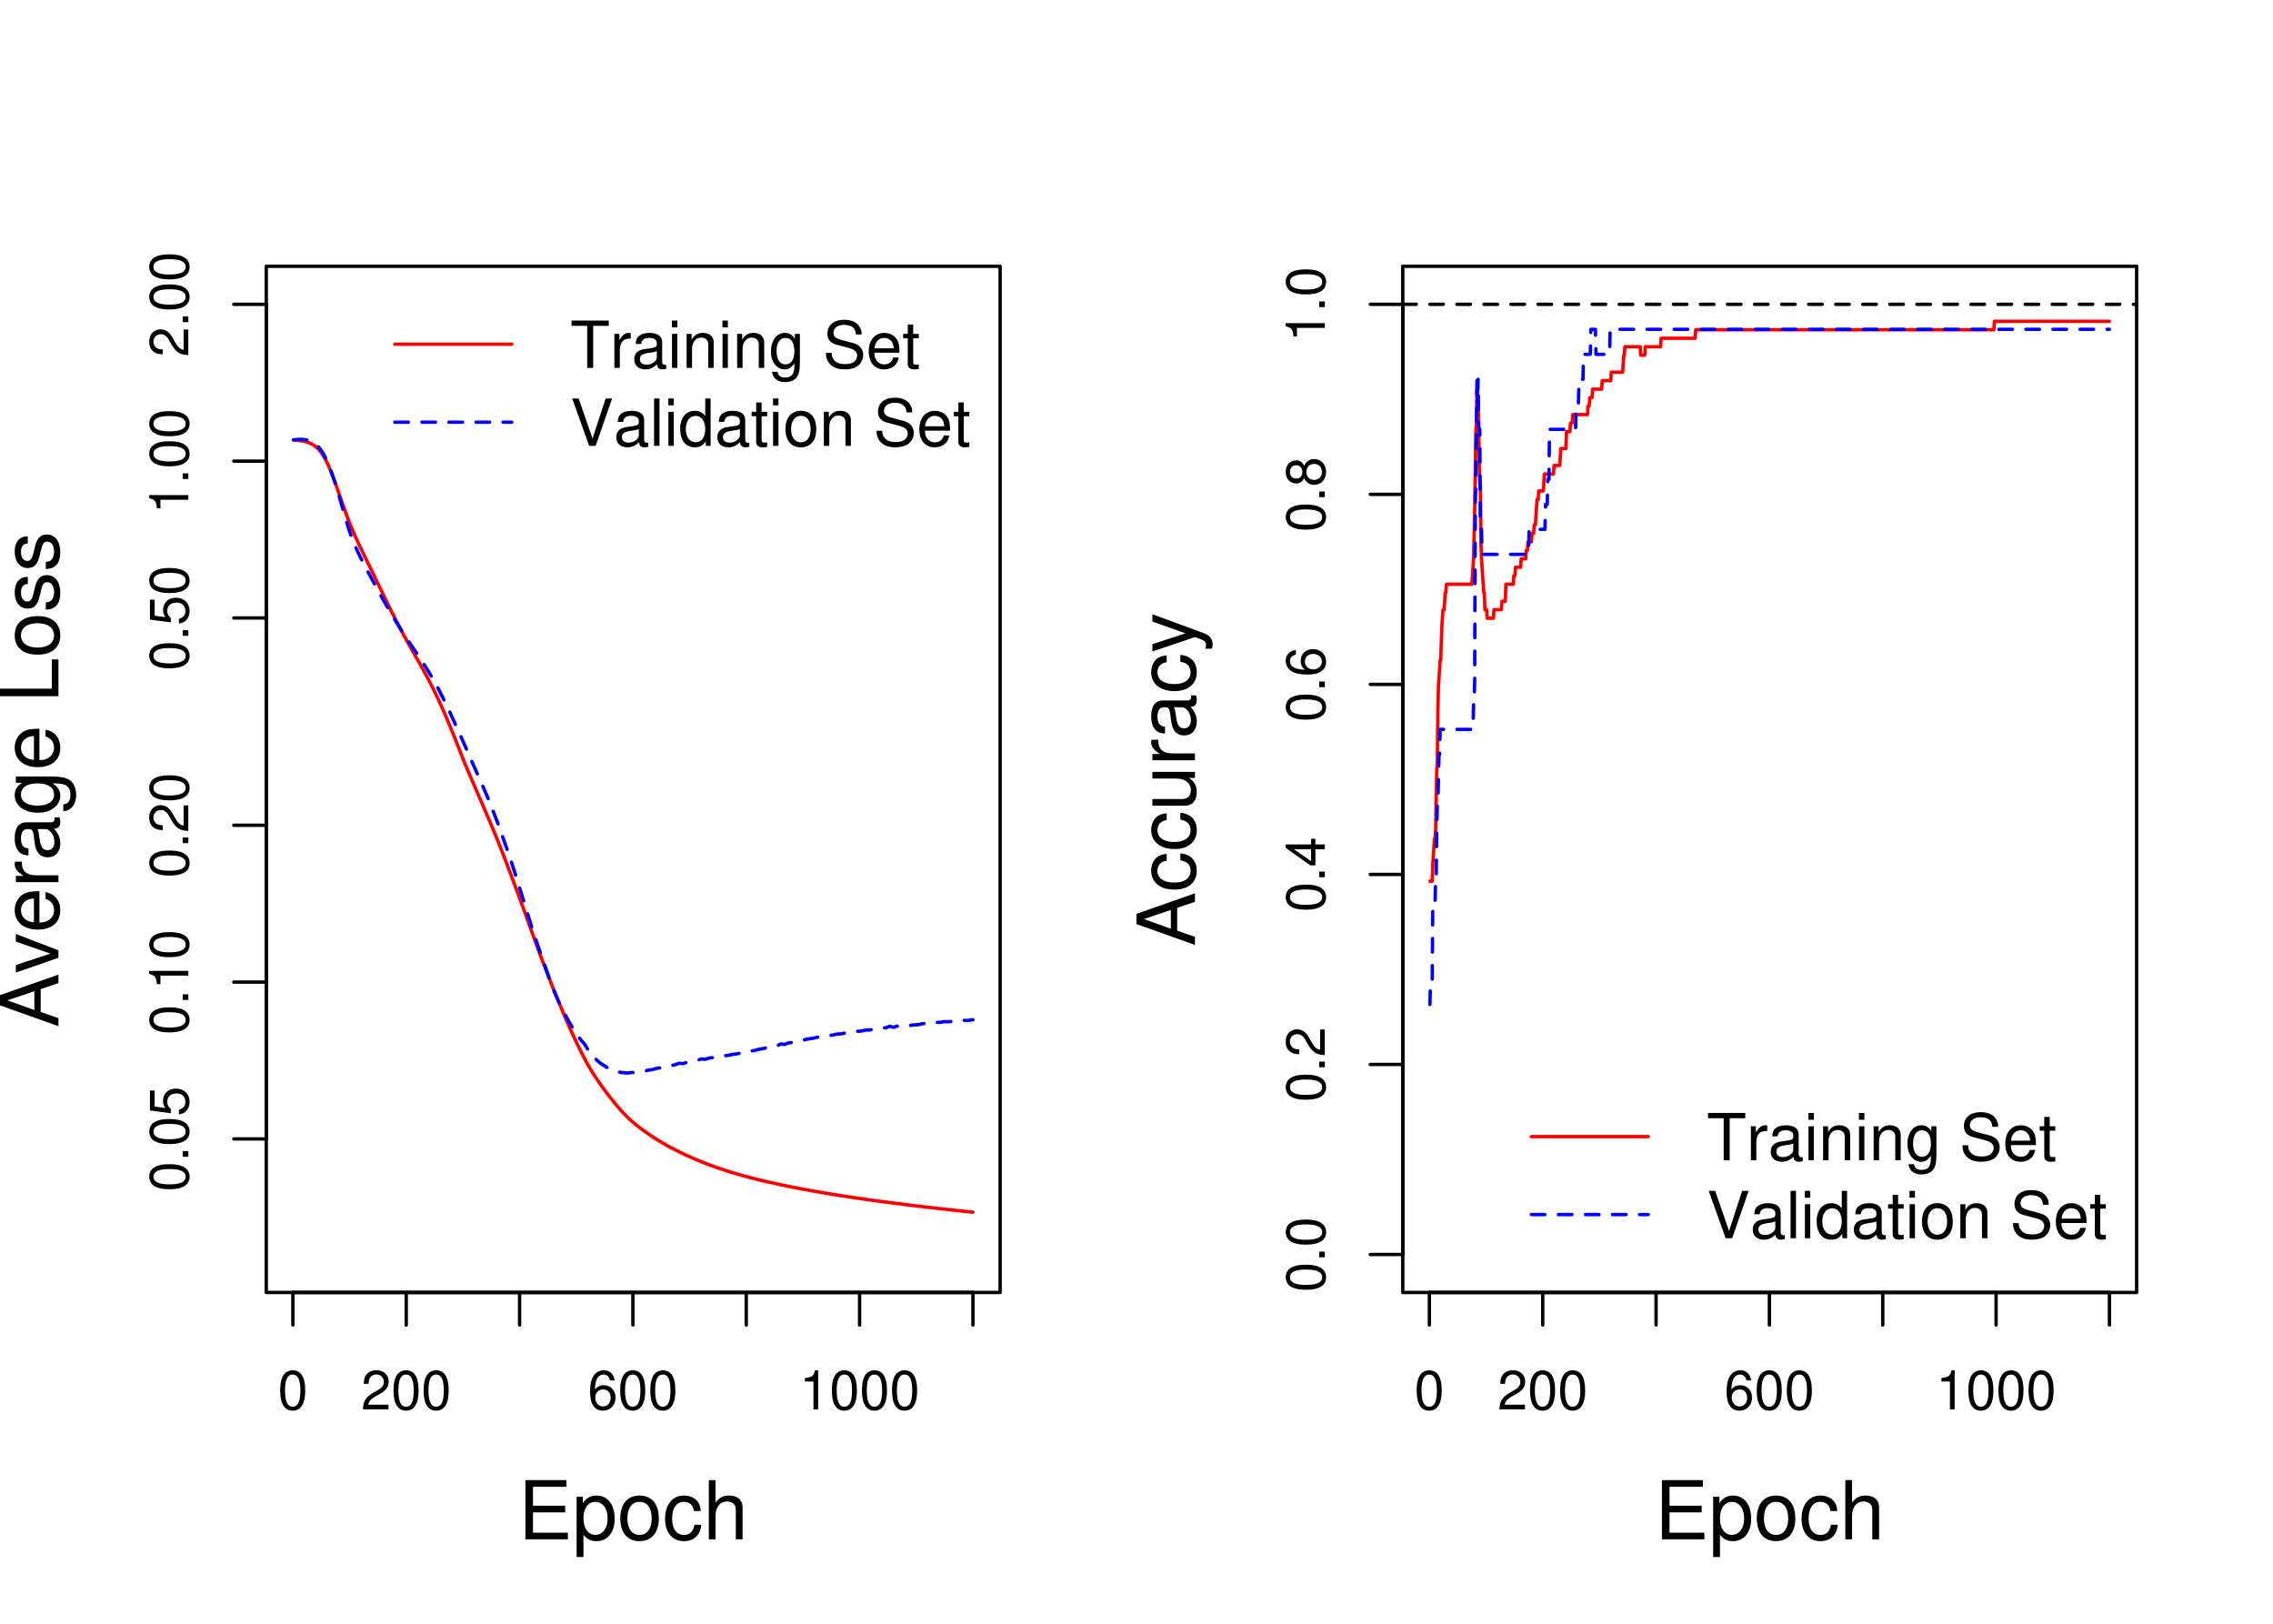 <?xml version="1.0" encoding="UTF-8"?>
<svg xmlns="http://www.w3.org/2000/svg" xmlns:xlink="http://www.w3.org/1999/xlink" width="504pt" height="360pt" viewBox="0 0 504 360" version="1.1">
<defs>
<g>
<symbol overflow="visible" id="glyph0-0">
<path style="stroke:none;" d=""/>
</symbol>
<symbol overflow="visible" id="glyph0-1">
<path style="stroke:none;" d="M 3.297 -8.672 C 2.516 -8.672 1.781 -8.312 1.344 -7.734 C 0.797 -6.953 0.516 -5.812 0.516 -4.203 C 0.516 -1.266 1.469 0.281 3.297 0.281 C 5.094 0.281 6.078 -1.266 6.078 -4.125 C 6.078 -5.812 5.812 -6.938 5.25 -7.734 C 4.812 -8.328 4.109 -8.672 3.297 -8.672 Z M 3.297 -7.734 C 4.438 -7.734 5 -6.578 5 -4.219 C 5 -1.75 4.453 -0.594 3.281 -0.594 C 2.156 -0.594 1.594 -1.797 1.594 -4.188 C 1.594 -6.578 2.156 -7.734 3.297 -7.734 Z M 3.297 -7.734 "/>
</symbol>
<symbol overflow="visible" id="glyph0-2">
<path style="stroke:none;" d="M 6.078 -1.047 L 1.594 -1.047 C 1.703 -1.766 2.094 -2.219 3.125 -2.859 L 4.328 -3.531 C 5.516 -4.188 6.125 -5.078 6.125 -6.141 C 6.125 -6.859 5.844 -7.531 5.344 -8 C 4.844 -8.453 4.219 -8.672 3.406 -8.672 C 2.328 -8.672 1.531 -8.297 1.062 -7.547 C 0.75 -7.094 0.625 -6.547 0.594 -5.672 L 1.656 -5.672 C 1.688 -6.266 1.766 -6.609 1.906 -6.906 C 2.188 -7.422 2.734 -7.75 3.375 -7.75 C 4.328 -7.75 5.047 -7.062 5.047 -6.125 C 5.047 -5.422 4.656 -4.828 3.906 -4.391 L 2.797 -3.75 C 1.016 -2.719 0.5 -1.906 0.406 -0.016 L 6.078 -0.016 Z M 6.078 -1.047 "/>
</symbol>
<symbol overflow="visible" id="glyph0-3">
<path style="stroke:none;" d="M 5.969 -6.422 C 5.766 -7.844 4.859 -8.672 3.562 -8.672 C 2.625 -8.672 1.781 -8.219 1.281 -7.438 C 0.75 -6.594 0.516 -5.531 0.516 -3.953 C 0.516 -2.5 0.719 -1.578 1.234 -0.797 C 1.688 -0.094 2.438 0.281 3.375 0.281 C 4.984 0.281 6.156 -0.938 6.156 -2.625 C 6.156 -4.219 5.078 -5.359 3.547 -5.359 C 2.719 -5.359 2.047 -5.047 1.594 -4.406 C 1.609 -6.547 2.281 -7.734 3.484 -7.734 C 4.234 -7.734 4.75 -7.266 4.922 -6.422 Z M 3.422 -4.422 C 4.438 -4.422 5.078 -3.703 5.078 -2.547 C 5.078 -1.453 4.359 -0.656 3.391 -0.656 C 2.406 -0.656 1.656 -1.484 1.656 -2.594 C 1.656 -3.672 2.375 -4.422 3.422 -4.422 Z M 3.422 -4.422 "/>
</symbol>
<symbol overflow="visible" id="glyph0-4">
<path style="stroke:none;" d="M 3.109 -6.188 L 3.109 0 L 4.156 0 L 4.156 -8.672 L 3.469 -8.672 C 3.094 -7.344 2.859 -7.156 1.219 -6.953 L 1.219 -6.188 Z M 3.109 -6.188 "/>
</symbol>
<symbol overflow="visible" id="glyph1-0">
<path style="stroke:none;" d=""/>
</symbol>
<symbol overflow="visible" id="glyph1-1">
<path style="stroke:none;" d="M -8.672 -3.297 C -8.672 -2.516 -8.312 -1.781 -7.734 -1.344 C -6.953 -0.797 -5.812 -0.516 -4.203 -0.516 C -1.266 -0.516 0.281 -1.469 0.281 -3.297 C 0.281 -5.094 -1.266 -6.078 -4.125 -6.078 C -5.812 -6.078 -6.938 -5.812 -7.734 -5.25 C -8.328 -4.812 -8.672 -4.109 -8.672 -3.297 Z M -7.734 -3.297 C -7.734 -4.438 -6.578 -5 -4.219 -5 C -1.75 -5 -0.594 -4.453 -0.594 -3.281 C -0.594 -2.156 -1.797 -1.594 -4.188 -1.594 C -6.578 -1.594 -7.734 -2.156 -7.734 -3.297 Z M -7.734 -3.297 "/>
</symbol>
<symbol overflow="visible" id="glyph1-2">
<path style="stroke:none;" d="M -1.25 -2.297 L -1.25 -1.047 L 0 -1.047 L 0 -2.297 Z M -1.25 -2.297 "/>
</symbol>
<symbol overflow="visible" id="glyph1-3">
<path style="stroke:none;" d="M -8.516 -5.719 L -8.516 -1.312 L -3.875 -0.688 L -3.875 -1.656 C -4.469 -2.141 -4.672 -2.562 -4.672 -3.234 C -4.672 -4.375 -3.891 -5.078 -2.625 -5.078 C -1.406 -5.078 -0.656 -4.375 -0.656 -3.219 C -0.656 -2.297 -1.125 -1.734 -2.094 -1.469 L -2.094 -0.422 C -1.391 -0.562 -1.062 -0.688 -0.75 -0.938 C -0.094 -1.422 0.281 -2.281 0.281 -3.234 C 0.281 -4.953 -0.969 -6.156 -2.766 -6.156 C -4.453 -6.156 -5.609 -5.047 -5.609 -3.406 C -5.609 -2.812 -5.453 -2.328 -5.094 -1.844 L -7.469 -2.172 L -7.469 -5.719 Z M -8.516 -5.719 "/>
</symbol>
<symbol overflow="visible" id="glyph1-4">
<path style="stroke:none;" d="M -6.188 -3.109 L 0 -3.109 L 0 -4.156 L -8.672 -4.156 L -8.672 -3.469 C -7.344 -3.094 -7.156 -2.859 -6.953 -1.219 L -6.188 -1.219 Z M -6.188 -3.109 "/>
</symbol>
<symbol overflow="visible" id="glyph1-5">
<path style="stroke:none;" d="M -1.047 -6.078 L -1.047 -1.594 C -1.766 -1.703 -2.219 -2.094 -2.859 -3.125 L -3.531 -4.328 C -4.188 -5.516 -5.078 -6.125 -6.141 -6.125 C -6.859 -6.125 -7.531 -5.844 -8 -5.344 C -8.453 -4.844 -8.672 -4.219 -8.672 -3.406 C -8.672 -2.328 -8.297 -1.531 -7.547 -1.062 C -7.094 -0.75 -6.547 -0.625 -5.672 -0.594 L -5.672 -1.656 C -6.266 -1.688 -6.609 -1.766 -6.906 -1.906 C -7.422 -2.188 -7.75 -2.734 -7.75 -3.375 C -7.75 -4.328 -7.062 -5.047 -6.125 -5.047 C -5.422 -5.047 -4.828 -4.656 -4.391 -3.906 L -3.75 -2.797 C -2.719 -1.016 -1.906 -0.5 -0.016 -0.406 L -0.016 -6.078 Z M -1.047 -6.078 "/>
</symbol>
<symbol overflow="visible" id="glyph1-6">
<path style="stroke:none;" d="M -2.094 -3.922 L 0 -3.922 L 0 -4.984 L -2.094 -4.984 L -2.094 -6.234 L -3.047 -6.234 L -3.047 -4.984 L -8.672 -4.984 L -8.672 -4.203 L -3.219 -0.344 L -2.094 -0.344 Z M -3.047 -3.922 L -3.047 -1.266 L -6.875 -3.922 Z M -3.047 -3.922 "/>
</symbol>
<symbol overflow="visible" id="glyph1-7">
<path style="stroke:none;" d="M -6.422 -5.969 C -7.844 -5.766 -8.672 -4.859 -8.672 -3.562 C -8.672 -2.625 -8.219 -1.781 -7.438 -1.281 C -6.594 -0.75 -5.531 -0.516 -3.953 -0.516 C -2.5 -0.516 -1.578 -0.719 -0.797 -1.234 C -0.094 -1.688 0.281 -2.438 0.281 -3.375 C 0.281 -4.984 -0.938 -6.156 -2.625 -6.156 C -4.219 -6.156 -5.359 -5.078 -5.359 -3.547 C -5.359 -2.719 -5.047 -2.047 -4.406 -1.594 C -6.547 -1.609 -7.734 -2.281 -7.734 -3.484 C -7.734 -4.234 -7.266 -4.75 -6.422 -4.922 Z M -4.422 -3.422 C -4.422 -4.438 -3.703 -5.078 -2.547 -5.078 C -1.453 -5.078 -0.656 -4.359 -0.656 -3.391 C -0.656 -2.406 -1.484 -1.656 -2.594 -1.656 C -3.672 -1.656 -4.422 -2.375 -4.422 -3.422 Z M -4.422 -3.422 "/>
</symbol>
<symbol overflow="visible" id="glyph1-8">
<path style="stroke:none;" d="M -4.578 -4.688 C -5.109 -5.578 -5.547 -5.859 -6.359 -5.859 C -7.734 -5.859 -8.672 -4.812 -8.672 -3.297 C -8.672 -1.797 -7.734 -0.75 -6.375 -0.75 C -5.547 -0.75 -5.125 -1.016 -4.578 -1.891 C -4.078 -0.922 -3.375 -0.438 -2.406 -0.438 C -0.828 -0.438 0.281 -1.609 0.281 -3.297 C 0.281 -4.984 -0.828 -6.156 -2.406 -6.156 C -3.375 -6.156 -4.078 -5.672 -4.578 -4.688 Z M -7.734 -3.297 C -7.734 -4.203 -7.203 -4.781 -6.344 -4.781 C -5.516 -4.781 -4.984 -4.188 -4.984 -3.297 C -4.984 -2.406 -5.516 -1.828 -6.359 -1.828 C -7.203 -1.828 -7.734 -2.406 -7.734 -3.297 Z M -4.094 -3.297 C -4.094 -4.359 -3.391 -5.078 -2.391 -5.078 C -1.344 -5.078 -0.656 -4.375 -0.656 -3.281 C -0.656 -2.25 -1.375 -1.531 -2.375 -1.531 C -3.406 -1.531 -4.094 -2.234 -4.094 -3.297 Z M -4.094 -3.297 "/>
</symbol>
<symbol overflow="visible" id="glyph2-0">
<path style="stroke:none;" d=""/>
</symbol>
<symbol overflow="visible" id="glyph2-1">
<path style="stroke:none;" d="M 3.297 -5.969 L 10.438 -5.969 L 10.438 -7.453 L 3.297 -7.453 L 3.297 -11.641 L 10.703 -11.641 L 10.703 -13.125 L 1.625 -13.125 L 1.625 0 L 11.031 0 L 11.031 -1.469 L 3.297 -1.469 Z M 3.297 -5.969 "/>
</symbol>
<symbol overflow="visible" id="glyph2-2">
<path style="stroke:none;" d="M 0.969 3.922 L 2.484 3.922 L 2.484 -0.984 C 3.281 -0.016 4.156 0.406 5.375 0.406 C 7.828 0.406 9.406 -1.547 9.406 -4.547 C 9.406 -7.719 7.859 -9.703 5.359 -9.703 C 4.094 -9.703 3.062 -9.125 2.359 -8.016 L 2.359 -9.438 L 0.969 -9.438 Z M 5.109 -8.297 C 6.766 -8.297 7.844 -6.844 7.844 -4.594 C 7.844 -2.453 6.75 -0.984 5.109 -0.984 C 3.516 -0.984 2.484 -2.438 2.484 -4.641 C 2.484 -6.859 3.516 -8.297 5.109 -8.297 Z M 5.109 -8.297 "/>
</symbol>
<symbol overflow="visible" id="glyph2-3">
<path style="stroke:none;" d="M 4.891 -9.703 C 2.234 -9.703 0.641 -7.812 0.641 -4.641 C 0.641 -1.453 2.234 0.406 4.906 0.406 C 7.578 0.406 9.188 -1.469 9.188 -4.578 C 9.188 -7.844 7.625 -9.703 4.891 -9.703 Z M 4.906 -8.312 C 6.609 -8.312 7.609 -6.938 7.609 -4.594 C 7.609 -2.359 6.562 -0.969 4.906 -0.969 C 3.234 -0.969 2.219 -2.359 2.219 -4.641 C 2.219 -6.938 3.234 -8.312 4.906 -8.312 Z M 4.906 -8.312 "/>
</symbol>
<symbol overflow="visible" id="glyph2-4">
<path style="stroke:none;" d="M 8.484 -6.266 C 8.406 -7.188 8.203 -7.781 7.844 -8.297 C 7.203 -9.188 6.062 -9.703 4.75 -9.703 C 2.203 -9.703 0.562 -7.688 0.562 -4.547 C 0.562 -1.516 2.172 0.406 4.734 0.406 C 6.984 0.406 8.406 -0.938 8.594 -3.234 L 7.078 -3.234 C 6.828 -1.734 6.047 -0.969 4.766 -0.969 C 3.109 -0.969 2.125 -2.328 2.125 -4.547 C 2.125 -6.906 3.094 -8.312 4.734 -8.312 C 6 -8.312 6.781 -7.578 6.969 -6.266 Z M 8.484 -6.266 "/>
</symbol>
<symbol overflow="visible" id="glyph2-5">
<path style="stroke:none;" d="M 1.266 -13.125 L 1.266 0 L 2.75 0 L 2.75 -5.203 C 2.75 -7.125 3.766 -8.391 5.312 -8.391 C 5.812 -8.391 6.281 -8.25 6.641 -7.969 C 7.078 -7.656 7.25 -7.203 7.25 -6.531 L 7.25 0 L 8.75 0 L 8.75 -7.125 C 8.75 -8.719 7.609 -9.703 5.781 -9.703 C 4.453 -9.703 3.641 -9.281 2.75 -8.141 L 2.75 -13.125 Z M 1.266 -13.125 "/>
</symbol>
<symbol overflow="visible" id="glyph3-0">
<path style="stroke:none;" d=""/>
</symbol>
<symbol overflow="visible" id="glyph3-1">
<path style="stroke:none;" d="M -3.938 -8.531 L 0 -9.875 L 0 -11.75 L -13.125 -7.141 L -13.125 -4.984 L 0 -0.312 L 0 -2.094 L -3.938 -3.469 Z M -5.344 -8.062 L -5.344 -3.891 L -11.328 -6.047 Z M -5.344 -8.062 "/>
</symbol>
<symbol overflow="visible" id="glyph3-2">
<path style="stroke:none;" d="M 0 -5.125 L -9.438 -8.75 L -9.438 -7.062 L -1.781 -4.391 L -9.438 -1.875 L -9.438 -0.188 L 0 -3.484 Z M 0 -5.125 "/>
</symbol>
<symbol overflow="visible" id="glyph3-3">
<path style="stroke:none;" d="M -4.219 -9.234 C -5.656 -9.234 -6.516 -9.125 -7.219 -8.859 C -8.766 -8.25 -9.703 -6.797 -9.703 -5.047 C -9.703 -2.406 -7.703 -0.719 -4.594 -0.719 C -1.469 -0.719 0.406 -2.344 0.406 -5 C 0.406 -7.156 -0.812 -8.656 -2.859 -9.031 L -2.859 -7.531 C -1.625 -7.109 -0.969 -6.266 -0.969 -5.062 C -0.969 -4.109 -1.406 -3.297 -2.203 -2.797 C -2.734 -2.438 -3.281 -2.297 -4.219 -2.281 Z M -5.438 -2.328 C -7.188 -2.453 -8.312 -3.516 -8.312 -5.016 C -8.312 -6.547 -7.125 -7.609 -5.438 -7.609 Z M -5.438 -2.328 "/>
</symbol>
<symbol overflow="visible" id="glyph3-4">
<path style="stroke:none;" d="M -9.438 -1.234 L 0 -1.234 L 0 -2.75 L -4.891 -2.75 C -7.156 -2.766 -8.172 -3.703 -8.125 -5.781 L -9.641 -5.781 C -9.688 -5.531 -9.703 -5.375 -9.703 -5.203 C -9.703 -4.234 -9.125 -3.484 -7.719 -2.625 L -9.438 -2.625 Z M -9.438 -1.234 "/>
</symbol>
<symbol overflow="visible" id="glyph3-5">
<path style="stroke:none;" d="M -0.875 -9.625 C -0.844 -9.469 -0.844 -9.391 -0.844 -9.312 C -0.844 -8.781 -1.109 -8.5 -1.578 -8.5 L -7.125 -8.5 C -8.797 -8.5 -9.703 -7.266 -9.703 -4.953 C -9.703 -3.562 -9.312 -2.469 -8.609 -1.812 C -8.125 -1.391 -7.578 -1.203 -6.641 -1.172 L -6.641 -2.688 C -7.797 -2.812 -8.312 -3.484 -8.312 -4.891 C -8.312 -6.266 -7.812 -7 -6.906 -7 L -6.516 -7 C -5.875 -6.984 -5.641 -6.656 -5.469 -5.438 C -5.203 -3.312 -5.125 -2.984 -4.891 -2.406 C -4.422 -1.312 -3.594 -0.75 -2.375 -0.75 C -0.672 -0.75 0.406 -1.938 0.406 -3.859 C 0.406 -5.047 0 -6 -0.969 -7.062 C 0 -7.156 0.406 -7.625 0.406 -8.609 C 0.406 -8.922 0.375 -9.125 0.25 -9.625 Z M -2.969 -7 C -2.469 -7 -2.156 -6.859 -1.75 -6.406 C -1.188 -5.797 -0.906 -5.062 -0.906 -4.172 C -0.906 -3 -1.453 -2.328 -2.406 -2.328 C -3.406 -2.328 -3.906 -2.969 -4.141 -4.594 C -4.359 -6.188 -4.422 -6.5 -4.656 -7 Z M -2.969 -7 "/>
</symbol>
<symbol overflow="visible" id="glyph3-6">
<path style="stroke:none;" d="M -9.438 -7.266 L -8.062 -7.266 C -9.203 -6.516 -9.703 -5.688 -9.703 -4.5 C -9.703 -2.219 -7.578 -0.625 -4.547 -0.625 C -2.969 -0.625 -1.812 -1.016 -0.859 -1.812 C -0.031 -2.516 0.406 -3.422 0.406 -4.391 C 0.406 -5.531 -0.094 -6.344 -1.281 -7.125 L -0.797 -7.125 C 1.734 -7.125 2.656 -6.422 2.656 -4.547 C 2.656 -3.281 2.156 -2.609 1.078 -2.469 L 1.078 -0.938 C 2.828 -1.078 3.922 -2.469 3.922 -4.516 C 3.922 -5.906 3.469 -7.062 2.719 -7.672 C 1.844 -8.391 0.672 -8.656 -1.547 -8.656 L -9.438 -8.656 Z M -8.312 -4.641 C -8.312 -6.234 -6.984 -7.125 -4.594 -7.125 C -2.297 -7.125 -0.969 -6.203 -0.969 -4.641 C -0.969 -3.094 -2.328 -2.203 -4.641 -2.203 C -6.953 -2.203 -8.312 -3.094 -8.312 -4.641 Z M -8.312 -4.641 "/>
</symbol>
<symbol overflow="visible" id="glyph3-7">
<path style="stroke:none;" d=""/>
</symbol>
<symbol overflow="visible" id="glyph3-8">
<path style="stroke:none;" d="M -13.125 -3.109 L -13.125 -1.438 L 0 -1.438 L 0 -9.594 L -1.469 -9.594 L -1.469 -3.109 Z M -13.125 -3.109 "/>
</symbol>
<symbol overflow="visible" id="glyph3-9">
<path style="stroke:none;" d="M -9.703 -4.891 C -9.703 -2.234 -7.812 -0.641 -4.641 -0.641 C -1.453 -0.641 0.406 -2.234 0.406 -4.906 C 0.406 -7.578 -1.469 -9.188 -4.578 -9.188 C -7.844 -9.188 -9.703 -7.625 -9.703 -4.891 Z M -8.312 -4.906 C -8.312 -6.609 -6.938 -7.609 -4.594 -7.609 C -2.359 -7.609 -0.969 -6.562 -0.969 -4.906 C -0.969 -3.234 -2.359 -2.219 -4.641 -2.219 C -6.938 -2.219 -8.312 -3.234 -8.312 -4.906 Z M -8.312 -4.906 "/>
</symbol>
<symbol overflow="visible" id="glyph3-10">
<path style="stroke:none;" d="M -6.797 -7.891 C -8.656 -7.859 -9.703 -6.641 -9.703 -4.469 C -9.703 -2.266 -8.562 -0.844 -6.828 -0.844 C -5.344 -0.844 -4.641 -1.609 -4.109 -3.828 L -3.766 -5.234 C -3.516 -6.281 -3.125 -6.703 -2.469 -6.703 C -1.562 -6.703 -0.969 -5.812 -0.969 -4.5 C -0.969 -3.688 -1.203 -3 -1.609 -2.625 C -1.875 -2.391 -2.141 -2.281 -2.812 -2.203 L -2.812 -0.609 C -0.625 -0.688 0.406 -1.906 0.406 -4.375 C 0.406 -6.75 -0.75 -8.266 -2.578 -8.266 C -3.984 -8.266 -4.75 -7.469 -5.203 -5.594 L -5.547 -4.156 C -5.828 -2.938 -6.234 -2.406 -6.891 -2.406 C -7.781 -2.406 -8.312 -3.188 -8.312 -4.406 C -8.312 -5.609 -7.797 -6.266 -6.797 -6.297 Z M -6.797 -7.891 "/>
</symbol>
<symbol overflow="visible" id="glyph3-11">
<path style="stroke:none;" d="M -6.266 -8.484 C -7.188 -8.406 -7.781 -8.203 -8.297 -7.844 C -9.188 -7.203 -9.703 -6.062 -9.703 -4.75 C -9.703 -2.203 -7.688 -0.562 -4.547 -0.562 C -1.516 -0.562 0.406 -2.172 0.406 -4.734 C 0.406 -6.984 -0.938 -8.406 -3.234 -8.594 L -3.234 -7.078 C -1.734 -6.828 -0.969 -6.047 -0.969 -4.766 C -0.969 -3.109 -2.328 -2.125 -4.547 -2.125 C -6.906 -2.125 -8.312 -3.094 -8.312 -4.734 C -8.312 -6 -7.578 -6.781 -6.266 -6.969 Z M -6.266 -8.484 "/>
</symbol>
<symbol overflow="visible" id="glyph3-12">
<path style="stroke:none;" d="M 0 -8.672 L -9.438 -8.672 L -9.438 -7.188 L -4.094 -7.188 C -2.156 -7.188 -0.906 -6.172 -0.906 -4.609 C -0.906 -3.422 -1.625 -2.656 -2.75 -2.656 L -9.438 -2.656 L -9.438 -1.172 L -2.156 -1.172 C -0.594 -1.172 0.406 -2.344 0.406 -4.172 C 0.406 -5.562 -0.078 -6.438 -1.312 -7.328 L 0 -7.328 Z M 0 -8.672 "/>
</symbol>
<symbol overflow="visible" id="glyph3-13">
<path style="stroke:none;" d="M -9.438 -6.984 L -2.094 -4.375 L -9.438 -1.969 L -9.438 -0.359 L 0.031 -3.547 L 1.531 -2.969 C 2.203 -2.719 2.453 -2.391 2.453 -1.766 C 2.453 -1.516 2.406 -1.297 2.344 -0.969 L 3.688 -0.969 C 3.859 -1.281 3.922 -1.578 3.922 -1.984 C 3.922 -2.469 3.766 -2.984 3.469 -3.391 C 3.125 -3.859 2.734 -4.125 1.984 -4.406 L -9.438 -8.609 Z M -9.438 -6.984 "/>
</symbol>
<symbol overflow="visible" id="glyph4-0">
<path style="stroke:none;" d=""/>
</symbol>
<symbol overflow="visible" id="glyph4-1">
<path style="stroke:none;" d="M 5.094 -9.328 L 8.547 -9.328 L 8.547 -10.5 L 0.297 -10.5 L 0.297 -9.328 L 3.766 -9.328 L 3.766 0 L 5.094 0 Z M 5.094 -9.328 "/>
</symbol>
<symbol overflow="visible" id="glyph4-2">
<path style="stroke:none;" d="M 1 -7.547 L 1 0 L 2.203 0 L 2.203 -3.922 C 2.219 -5.734 2.969 -6.547 4.625 -6.5 L 4.625 -7.719 C 4.422 -7.75 4.312 -7.766 4.156 -7.766 C 3.391 -7.766 2.797 -7.297 2.109 -6.188 L 2.109 -7.547 Z M 1 -7.547 "/>
</symbol>
<symbol overflow="visible" id="glyph4-3">
<path style="stroke:none;" d="M 7.703 -0.703 C 7.578 -0.672 7.516 -0.672 7.453 -0.672 C 7.031 -0.672 6.797 -0.891 6.797 -1.266 L 6.797 -5.703 C 6.797 -7.047 5.812 -7.766 3.969 -7.766 C 2.859 -7.766 1.969 -7.453 1.453 -6.891 C 1.109 -6.5 0.969 -6.062 0.938 -5.312 L 2.141 -5.312 C 2.25 -6.234 2.797 -6.656 3.922 -6.656 C 5.016 -6.656 5.609 -6.25 5.609 -5.531 L 5.609 -5.219 C 5.594 -4.703 5.328 -4.516 4.344 -4.375 C 2.656 -4.156 2.391 -4.109 1.938 -3.922 C 1.047 -3.547 0.609 -2.875 0.609 -1.906 C 0.609 -0.531 1.562 0.328 3.078 0.328 C 4.031 0.328 4.797 0 5.641 -0.781 C 5.734 0 6.109 0.328 6.891 0.328 C 7.141 0.328 7.297 0.297 7.703 0.203 Z M 5.609 -2.375 C 5.609 -1.969 5.484 -1.734 5.125 -1.391 C 4.641 -0.953 4.047 -0.719 3.344 -0.719 C 2.406 -0.719 1.859 -1.172 1.859 -1.938 C 1.859 -2.719 2.375 -3.125 3.672 -3.312 C 4.953 -3.484 5.203 -3.547 5.609 -3.734 Z M 5.609 -2.375 "/>
</symbol>
<symbol overflow="visible" id="glyph4-4">
<path style="stroke:none;" d="M 2.156 -7.547 L 0.969 -7.547 L 0.969 0 L 2.156 0 Z M 2.156 -10.5 L 0.953 -10.5 L 0.953 -8.984 L 2.156 -8.984 Z M 2.156 -10.5 "/>
</symbol>
<symbol overflow="visible" id="glyph4-5">
<path style="stroke:none;" d="M 1.016 -7.547 L 1.016 0 L 2.219 0 L 2.219 -4.156 C 2.219 -5.703 3.031 -6.719 4.266 -6.719 C 5.219 -6.719 5.812 -6.141 5.812 -5.234 L 5.812 0 L 7.016 0 L 7.016 -5.703 C 7.016 -6.953 6.078 -7.766 4.625 -7.766 C 3.5 -7.766 2.781 -7.328 2.125 -6.281 L 2.125 -7.547 Z M 1.016 -7.547 "/>
</symbol>
<symbol overflow="visible" id="glyph4-6">
<path style="stroke:none;" d="M 5.812 -7.547 L 5.812 -6.453 C 5.219 -7.359 4.547 -7.766 3.594 -7.766 C 1.766 -7.766 0.5 -6.062 0.5 -3.641 C 0.5 -2.375 0.812 -1.453 1.453 -0.688 C 2.016 -0.031 2.734 0.328 3.516 0.328 C 4.422 0.328 5.078 -0.078 5.703 -1.016 L 5.703 -0.641 C 5.703 1.391 5.141 2.125 3.641 2.125 C 2.625 2.125 2.094 1.734 1.969 0.859 L 0.75 0.859 C 0.859 2.266 1.969 3.141 3.609 3.141 C 4.719 3.141 5.641 2.781 6.141 2.172 C 6.719 1.469 6.922 0.531 6.922 -1.234 L 6.922 -7.547 Z M 3.719 -6.656 C 4.984 -6.656 5.703 -5.594 5.703 -3.672 C 5.703 -1.844 4.969 -0.781 3.719 -0.781 C 2.484 -0.781 1.75 -1.859 1.75 -3.719 C 1.75 -5.562 2.484 -6.656 3.719 -6.656 Z M 3.719 -6.656 "/>
</symbol>
<symbol overflow="visible" id="glyph4-7">
<path style="stroke:none;" d=""/>
</symbol>
<symbol overflow="visible" id="glyph4-8">
<path style="stroke:none;" d="M 8.594 -7.422 C 8.594 -8.141 8.547 -8.344 8.312 -8.828 C 7.734 -10.047 6.516 -10.672 4.734 -10.672 C 2.438 -10.672 1.016 -9.5 1.016 -7.594 C 1.016 -6.312 1.688 -5.5 3.062 -5.141 L 5.672 -4.453 C 7.016 -4.109 7.609 -3.578 7.609 -2.75 C 7.609 -2.188 7.297 -1.609 6.859 -1.297 C 6.438 -1 5.781 -0.844 4.922 -0.844 C 3.781 -0.844 3.016 -1.125 2.5 -1.734 C 2.125 -2.188 1.938 -2.688 1.953 -3.344 L 0.688 -3.344 C 0.703 -2.375 0.891 -1.75 1.312 -1.172 C 2.031 -0.172 3.234 0.328 4.844 0.328 C 6.094 0.328 7.109 0.047 7.797 -0.469 C 8.5 -1.031 8.953 -1.969 8.953 -2.875 C 8.953 -4.172 8.141 -5.125 6.719 -5.516 L 4.078 -6.219 C 2.812 -6.562 2.344 -6.969 2.344 -7.781 C 2.344 -8.844 3.281 -9.547 4.703 -9.547 C 6.375 -9.547 7.297 -8.797 7.312 -7.422 Z M 8.594 -7.422 "/>
</symbol>
<symbol overflow="visible" id="glyph4-9">
<path style="stroke:none;" d="M 7.391 -3.375 C 7.391 -4.531 7.297 -5.219 7.094 -5.781 C 6.594 -7.016 5.453 -7.766 4.031 -7.766 C 1.938 -7.766 0.578 -6.172 0.578 -3.672 C 0.578 -1.188 1.875 0.328 4 0.328 C 5.734 0.328 6.922 -0.641 7.234 -2.297 L 6.016 -2.297 C 5.688 -1.297 5.016 -0.781 4.047 -0.781 C 3.281 -0.781 2.641 -1.125 2.234 -1.75 C 1.938 -2.188 1.844 -2.625 1.828 -3.375 Z M 1.859 -4.344 C 1.953 -5.75 2.812 -6.656 4.016 -6.656 C 5.25 -6.656 6.094 -5.703 6.094 -4.344 Z M 1.859 -4.344 "/>
</symbol>
<symbol overflow="visible" id="glyph4-10">
<path style="stroke:none;" d="M 3.656 -7.547 L 2.422 -7.547 L 2.422 -9.625 L 1.219 -9.625 L 1.219 -7.547 L 0.203 -7.547 L 0.203 -6.562 L 1.219 -6.562 L 1.219 -0.859 C 1.219 -0.094 1.75 0.328 2.672 0.328 C 3 0.328 3.25 0.297 3.656 0.234 L 3.656 -0.781 C 3.484 -0.734 3.328 -0.719 3.078 -0.719 C 2.562 -0.719 2.422 -0.859 2.422 -1.391 L 2.422 -6.562 L 3.656 -6.562 Z M 3.656 -7.547 "/>
</symbol>
<symbol overflow="visible" id="glyph4-11">
<path style="stroke:none;" d="M 5.641 0 L 9.297 -10.5 L 7.859 -10.5 L 4.953 -1.609 L 1.875 -10.5 L 0.438 -10.5 L 4.203 0 Z M 5.641 0 "/>
</symbol>
<symbol overflow="visible" id="glyph4-12">
<path style="stroke:none;" d="M 2.188 -10.5 L 0.984 -10.5 L 0.984 0 L 2.188 0 Z M 2.188 -10.5 "/>
</symbol>
<symbol overflow="visible" id="glyph4-13">
<path style="stroke:none;" d="M 7.125 -10.5 L 5.938 -10.5 L 5.938 -6.594 C 5.438 -7.359 4.625 -7.766 3.609 -7.766 C 1.656 -7.766 0.375 -6.188 0.375 -3.781 C 0.375 -1.234 1.609 0.328 3.656 0.328 C 4.703 0.328 5.422 -0.062 6.062 -1 L 6.062 0 L 7.125 0 Z M 3.812 -6.641 C 5.109 -6.641 5.938 -5.5 5.938 -3.688 C 5.938 -1.938 5.094 -0.797 3.828 -0.797 C 2.5 -0.797 1.625 -1.953 1.625 -3.719 C 1.625 -5.469 2.5 -6.641 3.812 -6.641 Z M 3.812 -6.641 "/>
</symbol>
<symbol overflow="visible" id="glyph4-14">
<path style="stroke:none;" d="M 3.922 -7.766 C 1.781 -7.766 0.516 -6.25 0.516 -3.719 C 0.516 -1.172 1.781 0.328 3.938 0.328 C 6.062 0.328 7.344 -1.188 7.344 -3.656 C 7.344 -6.281 6.109 -7.766 3.922 -7.766 Z M 3.938 -6.656 C 5.281 -6.656 6.094 -5.547 6.094 -3.672 C 6.094 -1.891 5.266 -0.781 3.938 -0.781 C 2.594 -0.781 1.766 -1.891 1.766 -3.719 C 1.766 -5.547 2.594 -6.656 3.938 -6.656 Z M 3.938 -6.656 "/>
</symbol>
</g>
<clipPath id="clip1">
  <path d="M 252 136 L 269 136 L 269 210 L 252 210 Z M 252 136 "/>
</clipPath>
<clipPath id="clip2">
  <path d="M 311.039 67 L 473.758 67 L 473.758 68 L 311.039 68 Z M 311.039 67 "/>
</clipPath>
</defs>
<g id="surface19">
<rect x="0" y="0" width="504" height="360" style="fill:rgb(100%,100%,100%);fill-opacity:1;stroke:none;"/>
<path style="fill:none;stroke-width:0.75;stroke-linecap:round;stroke-linejoin:round;stroke:rgb(100%,0%,0%);stroke-opacity:1;stroke-miterlimit:10;" d="M 65.066 97.535 L 65.191 97.551 L 65.316 97.562 L 65.445 97.574 L 65.57 97.59 L 65.82 97.613 L 65.945 97.629 L 66.07 97.641 L 66.199 97.656 L 66.699 97.719 L 66.824 97.738 L 66.953 97.758 L 67.328 97.828 L 67.578 97.883 L 67.707 97.914 L 68.082 98.02 L 68.332 98.105 L 68.461 98.152 L 68.586 98.199 L 68.836 98.309 L 69.086 98.434 L 69.215 98.5 L 69.34 98.574 L 69.465 98.652 L 69.59 98.734 L 69.715 98.82 L 69.84 98.914 L 69.969 99.012 L 70.094 99.117 L 70.219 99.227 L 70.344 99.344 L 70.598 99.598 L 70.723 99.734 L 70.848 99.879 L 70.973 100.031 L 71.098 100.191 L 71.223 100.359 L 71.352 100.531 L 71.477 100.715 L 71.602 100.91 L 71.727 101.109 L 71.852 101.32 L 71.977 101.535 L 72.105 101.762 L 72.23 101.996 L 72.355 102.242 L 72.48 102.492 L 72.605 102.754 L 72.73 103.02 L 72.859 103.297 L 72.984 103.582 L 73.109 103.871 L 73.234 104.172 L 73.359 104.477 L 73.484 104.789 L 73.613 105.109 L 73.738 105.434 L 73.863 105.766 L 73.988 106.102 L 74.113 106.441 L 74.238 106.785 L 74.367 107.137 L 74.492 107.488 L 74.742 108.199 L 74.867 108.559 L 74.992 108.922 L 75.121 109.285 L 75.371 110.012 L 75.496 110.379 L 75.746 111.105 L 75.875 111.465 L 76 111.828 L 76.125 112.188 L 76.25 112.543 L 76.5 113.246 L 76.629 113.594 L 76.754 113.938 L 76.879 114.277 L 77.129 114.941 L 77.254 115.266 L 77.383 115.59 L 77.633 116.223 L 77.758 116.531 L 77.883 116.836 L 78.008 117.137 L 78.137 117.434 L 78.262 117.73 L 78.637 118.598 L 78.762 118.879 L 78.891 119.164 L 79.016 119.445 L 79.141 119.723 L 79.391 120.27 L 79.52 120.539 L 79.77 121.07 L 80.145 121.855 L 80.273 122.117 L 80.523 122.633 L 80.648 122.895 L 80.898 123.41 L 81.027 123.668 L 81.152 123.922 L 81.652 124.953 L 81.781 125.207 L 82.406 126.496 L 82.535 126.758 L 82.66 127.016 L 82.785 127.277 L 82.91 127.535 L 83.16 128.059 L 83.289 128.316 L 83.414 128.578 L 83.539 128.836 L 83.789 129.359 L 83.914 129.617 L 84.043 129.879 L 84.168 130.137 L 84.418 130.66 L 84.543 130.918 L 84.668 131.18 L 84.797 131.438 L 85.047 131.961 L 85.172 132.219 L 85.297 132.48 L 85.422 132.738 L 85.551 132.996 L 86.176 134.285 L 86.305 134.539 L 86.43 134.797 L 86.805 135.559 L 86.93 135.809 L 87.059 136.062 L 87.309 136.562 L 87.434 136.809 L 87.559 137.059 L 87.684 137.305 L 87.812 137.551 L 87.938 137.797 L 88.062 138.039 L 88.188 138.285 L 88.312 138.527 L 88.441 138.766 L 88.566 139.008 L 88.816 139.484 L 88.941 139.719 L 89.066 139.957 L 89.195 140.191 L 89.32 140.426 L 89.57 140.887 L 89.695 141.121 L 89.82 141.348 L 89.949 141.578 L 90.074 141.805 L 90.199 142.035 L 90.449 142.488 L 90.574 142.711 L 90.703 142.938 L 90.828 143.16 L 90.953 143.387 L 91.203 143.832 L 91.328 144.051 L 91.457 144.273 L 91.707 144.719 L 91.832 144.938 L 92.082 145.383 L 92.211 145.602 L 92.461 146.047 L 92.586 146.266 L 92.836 146.711 L 92.965 146.934 L 93.09 147.156 L 93.215 147.383 L 93.34 147.605 L 93.59 148.059 L 93.719 148.285 L 93.844 148.512 L 94.344 149.434 L 94.473 149.668 L 94.723 150.137 L 95.098 150.852 L 95.227 151.09 L 95.352 151.332 L 95.477 151.578 L 95.602 151.82 L 95.727 152.066 L 95.852 152.316 L 95.98 152.566 L 96.105 152.816 L 96.355 153.324 L 96.605 153.84 L 96.734 154.102 L 96.859 154.363 L 96.984 154.629 L 97.109 154.898 L 97.234 155.164 L 97.363 155.434 L 97.613 155.98 L 97.863 156.535 L 97.988 156.816 L 98.117 157.098 L 98.242 157.379 L 98.367 157.664 L 98.742 158.531 L 98.871 158.824 L 99.121 159.418 L 99.496 160.32 L 99.625 160.629 L 99.75 160.934 L 100.25 162.168 L 100.379 162.477 L 100.879 163.727 L 101.004 164.043 L 101.133 164.359 L 101.508 165.309 L 101.758 165.949 L 101.887 166.266 L 102.387 167.547 L 102.512 167.863 L 102.641 168.18 L 102.891 168.805 L 103.016 169.113 L 103.266 169.723 L 103.395 170.02 L 103.52 170.32 L 103.895 171.211 L 104.02 171.504 L 104.148 171.797 L 104.273 172.094 L 104.398 172.387 L 104.523 172.676 L 104.648 172.969 L 104.773 173.258 L 104.902 173.547 L 105.027 173.84 L 105.152 174.129 L 105.277 174.422 L 105.527 175 L 105.656 175.289 L 105.781 175.578 L 105.906 175.871 L 106.156 176.449 L 106.285 176.738 L 106.41 177.031 L 106.66 177.609 L 106.785 177.902 L 106.91 178.191 L 107.039 178.484 L 107.164 178.773 L 107.664 179.945 L 107.793 180.238 L 107.918 180.531 L 108.043 180.828 L 108.293 181.414 L 108.418 181.711 L 108.547 182.004 L 108.672 182.297 L 108.922 182.891 L 109.047 183.184 L 109.172 183.48 L 109.301 183.777 L 109.676 184.68 L 109.801 184.984 L 109.926 185.285 L 110.055 185.594 L 110.18 185.902 L 110.305 186.215 L 110.68 187.164 L 110.809 187.484 L 110.934 187.801 L 111.184 188.441 L 111.309 188.766 L 111.434 189.086 L 111.562 189.41 L 111.688 189.734 L 111.812 190.062 L 111.938 190.387 L 112.188 191.043 L 112.316 191.371 L 112.441 191.699 L 112.941 193.027 L 113.07 193.363 L 113.195 193.695 L 113.695 195.039 L 113.824 195.375 L 113.949 195.715 L 114.074 196.051 L 114.199 196.391 L 114.324 196.727 L 114.449 197.066 L 114.578 197.406 L 114.703 197.746 L 114.828 198.082 L 114.953 198.422 L 115.078 198.766 L 115.207 199.105 L 115.332 199.449 L 115.457 199.789 L 115.832 200.82 L 115.961 201.164 L 116.336 202.195 L 116.461 202.535 L 116.586 202.879 L 116.715 203.23 L 116.965 203.926 L 117.09 204.277 L 117.215 204.625 L 117.34 204.977 L 117.469 205.324 L 117.594 205.676 L 117.719 206.023 L 117.844 206.375 L 117.969 206.723 L 118.094 207.074 L 118.223 207.422 L 118.348 207.773 L 118.848 209.164 L 118.977 209.512 L 119.102 209.859 L 119.602 211.219 L 119.73 211.559 L 119.98 212.23 L 120.105 212.562 L 120.23 212.891 L 120.355 213.223 L 120.484 213.555 L 120.609 213.887 L 121.109 215.199 L 121.238 215.523 L 121.488 216.172 L 121.863 217.133 L 121.992 217.453 L 122.367 218.402 L 122.492 218.711 L 122.617 219.023 L 122.746 219.336 L 122.996 219.953 L 123.121 220.258 L 123.246 220.566 L 123.371 220.867 L 123.5 221.176 L 123.625 221.488 L 123.75 221.793 L 124 222.41 L 124.129 222.715 L 124.254 223.023 L 124.379 223.328 L 124.504 223.629 L 124.629 223.934 L 124.754 224.234 L 124.883 224.535 L 125.008 224.836 L 125.133 225.133 L 125.508 226.012 L 125.637 226.301 L 125.762 226.59 L 126.262 227.73 L 126.391 228.008 L 126.516 228.289 L 126.766 228.844 L 127.016 229.391 L 127.145 229.66 L 127.27 229.93 L 127.645 230.727 L 127.77 230.988 L 127.898 231.25 L 128.023 231.508 L 128.148 231.77 L 128.273 232.027 L 128.523 232.535 L 128.652 232.789 L 128.777 233.039 L 128.902 233.293 L 129.152 233.793 L 129.277 234.039 L 129.406 234.281 L 129.531 234.516 L 129.656 234.758 L 129.906 235.234 L 130.031 235.465 L 130.16 235.695 L 130.41 236.156 L 130.535 236.379 L 130.66 236.594 L 130.785 236.805 L 130.914 237.016 L 131.039 237.223 L 131.539 238.02 L 131.668 238.211 L 131.793 238.406 L 131.918 238.598 L 132.043 238.785 L 132.168 238.977 L 132.293 239.16 L 132.422 239.348 L 132.672 239.723 L 132.922 240.09 L 133.051 240.27 L 133.176 240.453 L 133.551 240.992 L 133.676 241.168 L 133.805 241.344 L 134.055 241.688 L 134.18 241.855 L 134.305 242.027 L 134.43 242.188 L 134.559 242.355 L 134.684 242.523 L 134.809 242.684 L 134.934 242.848 L 135.059 243 L 135.184 243.164 L 135.312 243.316 L 135.438 243.469 L 135.562 243.625 L 135.688 243.789 L 135.812 243.949 L 135.938 244.102 L 136.066 244.262 L 136.191 244.422 L 136.316 244.574 L 136.566 244.887 L 136.691 245.039 L 136.82 245.191 L 136.945 245.34 L 137.07 245.484 L 137.195 245.633 L 137.32 245.777 L 137.445 245.918 L 137.574 246.062 L 137.699 246.203 L 137.824 246.336 L 138.074 246.609 L 138.199 246.742 L 138.328 246.871 L 138.453 247.004 L 138.578 247.133 L 138.703 247.258 L 138.828 247.391 L 138.953 247.516 L 139.082 247.637 L 139.207 247.762 L 139.457 248.004 L 139.707 248.238 L 139.836 248.348 L 139.961 248.461 L 140.211 248.68 L 140.461 248.891 L 140.59 248.996 L 140.84 249.207 L 141.215 249.512 L 141.344 249.613 L 141.469 249.711 L 141.594 249.812 L 141.844 250.008 L 141.973 250.102 L 142.098 250.195 L 142.223 250.293 L 142.598 250.574 L 142.727 250.664 L 142.852 250.758 L 142.977 250.848 L 143.102 250.941 L 143.227 251.031 L 143.352 251.117 L 143.48 251.203 L 143.605 251.293 L 143.73 251.379 L 143.855 251.469 L 143.98 251.547 L 144.105 251.641 L 144.234 251.723 L 144.359 251.809 L 144.484 251.887 L 144.609 251.973 L 144.859 252.137 L 144.988 252.219 L 145.113 252.301 L 145.363 252.457 L 145.488 252.539 L 145.613 252.617 L 145.742 252.695 L 146.117 252.93 L 146.367 253.078 L 146.496 253.156 L 146.871 253.379 L 146.996 253.445 L 147.121 253.527 L 147.25 253.598 L 147.375 253.672 L 147.625 253.812 L 147.75 253.879 L 147.875 253.949 L 148.004 254.023 L 148.129 254.094 L 148.254 254.156 L 148.379 254.23 L 148.504 254.301 L 148.629 254.367 L 148.758 254.434 L 149.383 254.766 L 149.512 254.82 L 149.637 254.895 L 149.762 254.957 L 149.887 255.016 L 150.137 255.141 L 150.266 255.207 L 150.391 255.27 L 150.516 255.336 L 150.641 255.398 L 150.766 255.457 L 150.895 255.523 L 151.02 255.586 L 151.145 255.641 L 151.27 255.703 L 151.395 255.762 L 151.52 255.824 L 151.648 255.883 L 152.273 256.176 L 152.402 256.234 L 152.652 256.344 L 152.777 256.402 L 152.902 256.457 L 153.027 256.516 L 153.156 256.566 L 153.281 256.629 L 153.531 256.738 L 153.656 256.789 L 153.781 256.844 L 153.91 256.898 L 154.035 256.949 L 154.16 257.004 L 154.285 257.062 L 154.41 257.102 L 154.535 257.164 L 154.664 257.215 L 154.914 257.309 L 155.039 257.363 L 155.164 257.414 L 155.289 257.469 L 155.418 257.52 L 155.543 257.574 L 155.668 257.621 L 155.793 257.68 L 155.918 257.73 L 156.043 257.773 L 156.172 257.824 L 156.297 257.871 L 156.672 258.023 L 156.797 258.066 L 156.926 258.121 L 157.426 258.309 L 157.551 258.352 L 157.68 258.398 L 157.805 258.445 L 157.93 258.496 L 158.055 258.527 L 158.18 258.586 L 158.305 258.629 L 158.434 258.676 L 158.559 258.715 L 158.684 258.762 L 158.934 258.848 L 159.062 258.895 L 159.188 258.941 L 159.312 258.973 L 159.438 259.027 L 159.688 259.113 L 159.816 259.148 L 159.941 259.195 L 160.066 259.234 L 160.441 259.363 L 160.57 259.398 L 160.695 259.445 L 160.945 259.523 L 161.07 259.566 L 161.195 259.598 L 161.324 259.645 L 161.574 259.723 L 161.699 259.766 L 161.824 259.801 L 161.949 259.84 L 162.078 259.879 L 162.453 259.996 L 162.578 260.023 L 162.703 260.074 L 162.832 260.109 L 162.957 260.145 L 163.082 260.184 L 163.207 260.211 L 163.332 260.258 L 163.457 260.293 L 163.586 260.328 L 163.711 260.367 L 164.211 260.508 L 164.34 260.543 L 164.465 260.582 L 164.59 260.613 L 164.715 260.652 L 164.84 260.684 L 164.965 260.719 L 165.094 260.754 L 165.219 260.789 L 165.344 260.82 L 165.469 260.855 L 165.594 260.887 L 165.719 260.922 L 165.848 260.957 L 165.973 260.988 L 166.098 261.023 L 166.223 261.055 L 166.348 261.09 L 166.473 261.121 L 166.602 261.156 L 166.727 261.172 L 166.852 261.223 L 167.227 261.316 L 167.355 261.34 L 167.48 261.379 L 167.605 261.41 L 167.73 261.438 L 167.855 261.473 L 167.984 261.504 L 168.109 261.527 L 168.234 261.566 L 168.359 261.594 L 168.609 261.656 L 168.738 261.688 L 168.863 261.703 L 168.988 261.746 L 169.113 261.777 L 169.238 261.805 L 169.363 261.836 L 169.492 261.863 L 169.617 261.895 L 169.742 261.918 L 169.867 261.949 L 169.992 261.977 L 170.117 262.008 L 170.246 262.039 L 170.371 262.051 L 170.496 262.098 L 170.621 262.117 L 170.871 262.164 L 171 262.191 L 171.125 262.219 L 171.625 262.344 L 171.754 262.375 L 171.879 262.387 L 172.004 262.43 L 172.379 262.5 L 172.508 262.523 L 172.633 262.551 L 172.758 262.582 L 172.883 262.609 L 173.133 262.672 L 173.262 262.688 L 173.387 262.727 L 173.637 262.781 L 173.762 262.801 L 173.887 262.828 L 174.016 262.852 L 174.141 262.879 L 174.266 262.902 L 174.391 262.934 L 174.516 262.961 L 174.641 262.973 L 174.77 263.012 L 174.895 263.035 L 175.145 263.09 L 175.27 263.105 L 175.395 263.137 L 175.523 263.16 L 175.648 263.184 L 175.898 263.238 L 176.148 263.285 L 176.277 263.309 L 176.402 263.332 L 176.527 263.359 L 176.652 263.383 L 176.777 263.398 L 176.906 263.434 L 177.031 263.453 L 177.156 263.48 L 177.281 263.504 L 177.406 263.531 L 177.531 263.535 L 177.66 263.578 L 178.035 263.648 L 178.16 263.664 L 178.285 263.691 L 178.414 263.715 L 178.539 263.734 L 178.664 263.762 L 179.039 263.832 L 179.168 263.852 L 179.418 263.898 L 179.543 263.926 L 179.668 263.938 L 179.793 263.969 L 179.922 263.992 L 180.047 264.012 L 180.172 264.039 L 180.547 264.098 L 180.676 264.121 L 181.051 264.191 L 181.301 264.23 L 181.43 264.254 L 181.68 264.301 L 181.805 264.312 L 181.93 264.344 L 182.055 264.363 L 182.184 264.387 L 182.309 264.41 L 182.809 264.488 L 182.938 264.512 L 183.188 264.559 L 183.562 264.617 L 183.691 264.641 L 183.816 264.664 L 183.941 264.672 L 184.066 264.703 L 184.316 264.742 L 184.445 264.766 L 184.57 264.781 L 184.695 264.805 L 184.82 264.82 L 184.945 264.84 L 185.07 264.863 L 185.199 264.887 L 185.699 264.965 L 185.828 264.984 L 185.953 265.008 L 186.078 265.012 L 186.203 265.047 L 186.453 265.086 L 186.582 265.109 L 186.707 265.121 L 186.832 265.145 L 186.957 265.16 L 187.207 265.199 L 187.336 265.223 L 187.461 265.238 L 187.586 265.262 L 187.711 265.277 L 187.836 265.297 L 187.961 265.32 L 188.09 265.34 L 188.215 265.34 L 188.34 265.379 L 188.465 265.395 L 188.715 265.434 L 188.844 265.445 L 188.969 265.469 L 189.094 265.484 L 189.344 265.523 L 189.469 265.547 L 189.598 265.559 L 189.723 265.582 L 189.848 265.598 L 190.098 265.637 L 190.223 265.66 L 190.352 265.66 L 190.477 265.695 L 190.602 265.711 L 190.852 265.75 L 190.977 265.762 L 191.105 265.785 L 191.23 265.797 L 191.605 265.855 L 191.73 265.871 L 191.859 265.891 L 191.984 265.906 L 192.359 265.965 L 192.484 265.965 L 192.613 266 L 192.738 266.016 L 192.988 266.055 L 193.113 266.066 L 193.238 266.086 L 193.367 266.098 L 193.867 266.176 L 193.992 266.191 L 194.121 266.203 L 194.496 266.262 L 194.621 266.266 L 194.75 266.297 L 195 266.328 L 195.25 266.367 L 195.375 266.379 L 195.504 266.391 L 195.629 266.406 L 195.879 266.445 L 196.004 266.469 L 196.129 266.453 L 196.258 266.496 L 196.508 266.512 L 196.758 266.535 L 196.883 266.555 L 197.012 266.574 L 197.137 266.594 L 197.512 266.664 L 197.637 266.641 L 197.766 266.68 L 197.891 266.707 L 198.141 266.723 L 198.266 266.738 L 198.391 266.758 L 198.52 266.777 L 198.645 266.797 L 198.895 266.844 L 199.02 266.824 L 199.145 266.867 L 199.273 266.879 L 199.398 266.887 L 199.648 266.91 L 199.773 266.93 L 199.898 266.945 L 200.027 266.969 L 200.152 266.988 L 200.277 267.012 L 200.402 267.02 L 200.527 267.047 L 200.652 267.062 L 200.781 267.078 L 200.906 267.098 L 201.031 267.09 L 201.156 267.125 L 201.281 267.137 L 201.406 267.152 L 201.535 267.168 L 201.66 267.188 L 201.785 267.184 L 201.91 267.219 L 202.035 267.23 L 202.16 267.246 L 202.289 267.262 L 202.414 267.281 L 202.539 267.27 L 202.664 267.309 L 202.789 267.32 L 202.914 267.336 L 203.043 267.352 L 203.168 267.371 L 203.293 267.359 L 203.418 267.398 L 203.543 267.41 L 203.672 267.426 L 203.797 267.441 L 203.922 267.461 L 204.172 267.477 L 204.297 267.492 L 204.426 267.508 L 204.676 267.547 L 204.801 267.543 L 204.926 267.574 L 205.051 267.586 L 205.18 267.602 L 205.43 267.633 L 205.555 267.645 L 205.68 267.652 L 205.805 267.668 L 205.934 267.684 L 206.059 267.699 L 206.184 267.719 L 206.309 267.715 L 206.434 267.75 L 206.559 267.758 L 206.688 267.773 L 206.812 267.789 L 206.938 267.801 L 207.062 267.816 L 207.188 267.824 L 207.312 267.836 L 207.441 267.852 L 207.691 267.891 L 207.816 267.883 L 207.941 267.918 L 208.066 267.93 L 208.195 267.941 L 208.445 267.973 L 208.57 267.98 L 208.82 268.004 L 208.949 268.02 L 209.074 268.035 L 209.199 268.055 L 209.324 268.055 L 209.449 268.082 L 209.574 268.094 L 209.703 268.109 L 209.953 268.141 L 210.078 268.133 L 210.203 268.168 L 210.328 268.18 L 210.457 268.191 L 210.582 268.207 L 210.707 268.227 L 210.832 268.219 L 210.957 268.254 L 211.082 268.262 L 211.211 268.277 L 211.461 268.309 L 211.586 268.309 L 211.711 268.336 L 211.836 268.344 L 211.965 268.355 L 212.09 268.371 L 212.215 268.391 L 212.34 268.398 L 212.465 268.414 L 212.594 268.426 L 212.719 268.438 L 212.969 268.469 L 213.094 268.488 L 213.219 268.496 L 213.348 268.504 L 213.473 268.516 L 213.598 268.531 L 213.723 268.551 L 213.848 268.566 L 213.973 268.551 L 214.102 268.594 L 214.352 268.617 L 214.477 268.633 L 214.602 268.641 L 214.727 268.652 L 214.855 268.66 L 214.98 268.672 L 215.23 268.703 L 215.355 268.723 L 215.48 268.723 L 215.609 268.746 L 215.734 268.758 "/>
<path style="fill:none;stroke-width:0.75;stroke-linecap:round;stroke-linejoin:round;stroke:rgb(0%,0%,0%);stroke-opacity:1;stroke-miterlimit:10;" d="M 64.941 286.559 L 215.734 286.559 "/>
<path style="fill:none;stroke-width:0.75;stroke-linecap:round;stroke-linejoin:round;stroke:rgb(0%,0%,0%);stroke-opacity:1;stroke-miterlimit:10;" d="M 64.941 286.559 L 64.941 293.762 "/>
<path style="fill:none;stroke-width:0.75;stroke-linecap:round;stroke-linejoin:round;stroke:rgb(0%,0%,0%);stroke-opacity:1;stroke-miterlimit:10;" d="M 90.074 286.559 L 90.074 293.762 "/>
<path style="fill:none;stroke-width:0.75;stroke-linecap:round;stroke-linejoin:round;stroke:rgb(0%,0%,0%);stroke-opacity:1;stroke-miterlimit:10;" d="M 115.207 286.559 L 115.207 293.762 "/>
<path style="fill:none;stroke-width:0.75;stroke-linecap:round;stroke-linejoin:round;stroke:rgb(0%,0%,0%);stroke-opacity:1;stroke-miterlimit:10;" d="M 140.336 286.559 L 140.336 293.762 "/>
<path style="fill:none;stroke-width:0.75;stroke-linecap:round;stroke-linejoin:round;stroke:rgb(0%,0%,0%);stroke-opacity:1;stroke-miterlimit:10;" d="M 165.469 286.559 L 165.469 293.762 "/>
<path style="fill:none;stroke-width:0.75;stroke-linecap:round;stroke-linejoin:round;stroke:rgb(0%,0%,0%);stroke-opacity:1;stroke-miterlimit:10;" d="M 190.602 286.559 L 190.602 293.762 "/>
<path style="fill:none;stroke-width:0.75;stroke-linecap:round;stroke-linejoin:round;stroke:rgb(0%,0%,0%);stroke-opacity:1;stroke-miterlimit:10;" d="M 215.734 286.559 L 215.734 293.762 "/>
<g style="fill:rgb(0%,0%,0%);fill-opacity:1;">
  <use xlink:href="#glyph0-1" x="61.605" y="312.48"/>
</g>
<g style="fill:rgb(0%,0%,0%);fill-opacity:1;">
  <use xlink:href="#glyph0-2" x="80.066" y="312.48"/>
  <use xlink:href="#glyph0-1" x="86.738" y="312.48"/>
  <use xlink:href="#glyph0-1" x="93.41" y="312.48"/>
</g>
<g style="fill:rgb(0%,0%,0%);fill-opacity:1;">
  <use xlink:href="#glyph0-3" x="130.328" y="312.48"/>
  <use xlink:href="#glyph0-1" x="137" y="312.48"/>
  <use xlink:href="#glyph0-1" x="143.672" y="312.48"/>
</g>
<g style="fill:rgb(0%,0%,0%);fill-opacity:1;">
  <use xlink:href="#glyph0-4" x="177.258" y="312.48"/>
  <use xlink:href="#glyph0-1" x="183.93" y="312.48"/>
  <use xlink:href="#glyph0-1" x="190.602" y="312.48"/>
  <use xlink:href="#glyph0-1" x="197.274" y="312.48"/>
</g>
<path style="fill:none;stroke-width:0.75;stroke-linecap:round;stroke-linejoin:round;stroke:rgb(0%,0%,0%);stroke-opacity:1;stroke-miterlimit:10;" d="M 59.039 252.508 L 59.039 67.465 "/>
<path style="fill:none;stroke-width:0.75;stroke-linecap:round;stroke-linejoin:round;stroke:rgb(0%,0%,0%);stroke-opacity:1;stroke-miterlimit:10;" d="M 59.039 252.508 L 51.84 252.508 "/>
<path style="fill:none;stroke-width:0.75;stroke-linecap:round;stroke-linejoin:round;stroke:rgb(0%,0%,0%);stroke-opacity:1;stroke-miterlimit:10;" d="M 59.039 217.738 L 51.84 217.738 "/>
<path style="fill:none;stroke-width:0.75;stroke-linecap:round;stroke-linejoin:round;stroke:rgb(0%,0%,0%);stroke-opacity:1;stroke-miterlimit:10;" d="M 59.039 182.969 L 51.84 182.969 "/>
<path style="fill:none;stroke-width:0.75;stroke-linecap:round;stroke-linejoin:round;stroke:rgb(0%,0%,0%);stroke-opacity:1;stroke-miterlimit:10;" d="M 59.039 137.008 L 51.84 137.008 "/>
<path style="fill:none;stroke-width:0.75;stroke-linecap:round;stroke-linejoin:round;stroke:rgb(0%,0%,0%);stroke-opacity:1;stroke-miterlimit:10;" d="M 59.039 102.238 L 51.84 102.238 "/>
<path style="fill:none;stroke-width:0.75;stroke-linecap:round;stroke-linejoin:round;stroke:rgb(0%,0%,0%);stroke-opacity:1;stroke-miterlimit:10;" d="M 59.039 67.465 L 51.84 67.465 "/>
<g style="fill:rgb(0%,0%,0%);fill-opacity:1;">
  <use xlink:href="#glyph1-1" x="41.762" y="264.184"/>
  <use xlink:href="#glyph1-2" x="41.762" y="257.512"/>
  <use xlink:href="#glyph1-1" x="41.762" y="254.176"/>
  <use xlink:href="#glyph1-3" x="41.762" y="247.504"/>
</g>
<g style="fill:rgb(0%,0%,0%);fill-opacity:1;">
  <use xlink:href="#glyph1-1" x="41.762" y="229.414"/>
  <use xlink:href="#glyph1-2" x="41.762" y="222.742"/>
  <use xlink:href="#glyph1-4" x="41.762" y="219.406"/>
  <use xlink:href="#glyph1-1" x="41.762" y="212.734"/>
</g>
<g style="fill:rgb(0%,0%,0%);fill-opacity:1;">
  <use xlink:href="#glyph1-1" x="41.762" y="194.645"/>
  <use xlink:href="#glyph1-2" x="41.762" y="187.973"/>
  <use xlink:href="#glyph1-5" x="41.762" y="184.637"/>
  <use xlink:href="#glyph1-1" x="41.762" y="177.965"/>
</g>
<g style="fill:rgb(0%,0%,0%);fill-opacity:1;">
  <use xlink:href="#glyph1-1" x="41.762" y="148.684"/>
  <use xlink:href="#glyph1-2" x="41.762" y="142.012"/>
  <use xlink:href="#glyph1-3" x="41.762" y="138.676"/>
  <use xlink:href="#glyph1-1" x="41.762" y="132.004"/>
</g>
<g style="fill:rgb(0%,0%,0%);fill-opacity:1;">
  <use xlink:href="#glyph1-4" x="41.762" y="113.914"/>
  <use xlink:href="#glyph1-2" x="41.762" y="107.242"/>
  <use xlink:href="#glyph1-1" x="41.762" y="103.906"/>
  <use xlink:href="#glyph1-1" x="41.762" y="97.234"/>
</g>
<g style="fill:rgb(0%,0%,0%);fill-opacity:1;">
  <use xlink:href="#glyph1-5" x="41.762" y="79.141"/>
  <use xlink:href="#glyph1-2" x="41.762" y="72.469"/>
  <use xlink:href="#glyph1-1" x="41.762" y="69.133"/>
  <use xlink:href="#glyph1-1" x="41.762" y="62.461"/>
</g>
<path style="fill:none;stroke-width:0.75;stroke-linecap:round;stroke-linejoin:round;stroke:rgb(0%,0%,0%);stroke-opacity:1;stroke-miterlimit:10;" d="M 59.039 286.559 L 221.762 286.559 L 221.762 59.039 L 59.039 59.039 L 59.039 286.559 "/>
<g style="fill:rgb(0%,0%,0%);fill-opacity:1;">
  <use xlink:href="#glyph2-1" x="114.883" y="341.281"/>
  <use xlink:href="#glyph2-2" x="126.889" y="341.281"/>
  <use xlink:href="#glyph2-3" x="136.897" y="341.281"/>
  <use xlink:href="#glyph2-4" x="146.905" y="341.281"/>
  <use xlink:href="#glyph2-5" x="155.905" y="341.281"/>
</g>
<g style="fill:rgb(0%,0%,0%);fill-opacity:1;">
  <use xlink:href="#glyph3-1" x="12.961" y="227.828"/>
  <use xlink:href="#glyph3-2" x="12.961" y="215.822"/>
  <use xlink:href="#glyph3-3" x="12.961" y="206.822"/>
  <use xlink:href="#glyph3-4" x="12.961" y="196.814"/>
  <use xlink:href="#glyph3-5" x="12.961" y="190.82"/>
  <use xlink:href="#glyph3-6" x="12.961" y="180.812"/>
  <use xlink:href="#glyph3-3" x="12.961" y="170.804"/>
  <use xlink:href="#glyph3-7" x="12.961" y="160.796"/>
  <use xlink:href="#glyph3-8" x="12.961" y="155.792"/>
  <use xlink:href="#glyph3-9" x="12.961" y="145.784"/>
  <use xlink:href="#glyph3-10" x="12.961" y="135.776"/>
  <use xlink:href="#glyph3-10" x="12.961" y="126.776"/>
</g>
<path style="fill:none;stroke-width:0.75;stroke-linecap:round;stroke-linejoin:round;stroke:rgb(0%,0%,100%);stroke-opacity:1;stroke-dasharray:3,3;stroke-miterlimit:10;" d="M 65.066 97.516 L 65.191 97.504 L 65.316 97.488 L 65.445 97.473 L 65.57 97.465 L 65.82 97.441 L 66.07 97.426 L 66.199 97.418 L 66.449 97.41 L 66.699 97.41 L 66.824 97.414 L 66.953 97.418 L 67.203 97.434 L 67.453 97.457 L 67.578 97.473 L 67.707 97.492 L 67.957 97.539 L 68.082 97.566 L 68.332 97.629 L 68.461 97.668 L 68.586 97.707 L 68.711 97.754 L 68.836 97.805 L 68.961 97.859 L 69.086 97.918 L 69.215 97.98 L 69.34 98.051 L 69.465 98.125 L 69.59 98.203 L 69.715 98.289 L 69.84 98.379 L 69.969 98.477 L 70.094 98.582 L 70.219 98.695 L 70.344 98.812 L 70.469 98.941 L 70.598 99.074 L 70.723 99.219 L 70.848 99.367 L 70.973 99.527 L 71.098 99.695 L 71.223 99.871 L 71.352 100.059 L 71.477 100.254 L 71.602 100.457 L 71.727 100.672 L 71.852 100.898 L 71.977 101.133 L 72.105 101.375 L 72.23 101.629 L 72.355 101.891 L 72.48 102.164 L 72.605 102.445 L 72.73 102.738 L 72.859 103.039 L 72.984 103.348 L 73.109 103.668 L 73.234 103.996 L 73.359 104.332 L 73.484 104.676 L 73.613 105.027 L 73.738 105.387 L 73.988 106.129 L 74.113 106.512 L 74.238 106.898 L 74.367 107.293 L 74.492 107.691 L 74.617 108.094 L 74.742 108.504 L 74.867 108.918 L 74.992 109.336 L 75.121 109.758 L 75.246 110.184 L 75.496 111.043 L 75.746 111.918 L 75.875 112.355 L 76.375 114.105 L 76.5 114.535 L 76.629 114.965 L 76.754 115.387 L 76.879 115.805 L 77.004 116.219 L 77.129 116.621 L 77.254 117.016 L 77.383 117.402 L 77.508 117.781 L 77.633 118.148 L 77.758 118.508 L 77.883 118.855 L 78.008 119.195 L 78.137 119.527 L 78.262 119.852 L 78.387 120.164 L 78.512 120.473 L 78.637 120.773 L 78.762 121.066 L 78.891 121.359 L 79.016 121.641 L 79.266 122.195 L 79.391 122.465 L 79.52 122.734 L 79.645 122.996 L 79.895 123.512 L 80.02 123.766 L 80.145 124.016 L 80.273 124.266 L 80.398 124.516 L 80.648 125 L 80.898 125.477 L 81.027 125.715 L 81.402 126.418 L 81.527 126.648 L 81.652 126.883 L 81.781 127.113 L 82.406 128.266 L 82.535 128.496 L 83.16 129.668 L 83.289 129.906 L 83.414 130.137 L 83.664 130.605 L 83.914 131.066 L 84.043 131.301 L 84.168 131.527 L 84.293 131.758 L 84.668 132.438 L 84.797 132.66 L 85.172 133.328 L 85.422 133.766 L 85.551 133.984 L 85.676 134.199 L 85.801 134.418 L 85.926 134.633 L 86.176 135.07 L 86.305 135.289 L 86.805 136.148 L 86.93 136.359 L 87.059 136.566 L 87.184 136.777 L 87.684 137.605 L 87.812 137.809 L 88.062 138.223 L 88.312 138.629 L 88.441 138.832 L 88.691 139.238 L 88.816 139.434 L 89.066 139.832 L 89.195 140.031 L 89.57 140.617 L 89.695 140.809 L 89.82 141.004 L 89.949 141.195 L 90.074 141.391 L 90.199 141.582 L 90.324 141.77 L 90.574 142.152 L 90.703 142.344 L 90.953 142.719 L 91.203 143.102 L 91.328 143.289 L 91.457 143.473 L 91.707 143.84 L 91.832 144.027 L 91.957 144.211 L 92.082 144.398 L 92.211 144.582 L 92.461 144.949 L 92.586 145.141 L 92.711 145.328 L 92.836 145.523 L 92.965 145.715 L 93.09 145.906 L 93.215 146.102 L 93.59 146.676 L 93.719 146.867 L 94.094 147.441 L 94.219 147.637 L 94.344 147.836 L 94.473 148.035 L 94.598 148.23 L 94.848 148.629 L 95.098 149.035 L 95.227 149.246 L 95.352 149.457 L 95.602 149.895 L 95.852 150.34 L 95.98 150.562 L 96.105 150.785 L 96.355 151.223 L 96.48 151.438 L 96.605 151.648 L 96.734 151.867 L 96.859 152.094 L 96.984 152.324 L 97.109 152.559 L 97.234 152.797 L 97.363 153.043 L 97.613 153.527 L 97.863 154.02 L 97.988 154.27 L 98.117 154.52 L 98.367 155.02 L 98.742 155.781 L 98.871 156.035 L 99.121 156.551 L 99.371 157.09 L 99.496 157.363 L 99.625 157.637 L 99.75 157.906 L 99.875 158.18 L 100 158.457 L 100.25 159.02 L 100.379 159.297 L 100.629 159.852 L 100.754 160.125 L 101.004 160.68 L 101.133 160.953 L 101.383 161.5 L 101.508 161.777 L 101.633 162.059 L 101.758 162.332 L 101.887 162.609 L 102.012 162.891 L 102.137 163.176 L 102.387 163.738 L 102.512 164.016 L 102.641 164.301 L 103.141 165.426 L 103.266 165.711 L 103.395 165.996 L 104.02 167.441 L 104.148 167.734 L 104.273 168.023 L 104.398 168.309 L 104.773 169.176 L 104.902 169.461 L 105.027 169.742 L 105.277 170.297 L 105.402 170.57 L 105.527 170.852 L 105.656 171.137 L 105.906 171.707 L 106.156 172.27 L 106.285 172.551 L 106.41 172.832 L 106.535 173.109 L 106.785 173.672 L 106.91 173.965 L 107.039 174.258 L 107.164 174.547 L 107.664 175.719 L 107.793 176.012 L 108.043 176.605 L 108.293 177.207 L 108.418 177.516 L 108.547 177.824 L 108.797 178.457 L 109.172 179.418 L 109.301 179.738 L 109.426 180.059 L 109.551 180.375 L 109.676 180.695 L 109.926 181.344 L 110.055 181.668 L 110.305 182.332 L 110.43 182.668 L 110.555 183.008 L 110.68 183.352 L 110.809 183.699 L 111.059 184.402 L 111.309 185.113 L 111.434 185.473 L 111.562 185.832 L 111.688 186.191 L 111.812 186.547 L 111.938 186.906 L 112.062 187.258 L 112.188 187.613 L 112.316 187.973 L 112.441 188.328 L 112.691 189.055 L 112.816 189.422 L 112.941 189.793 L 113.07 190.168 L 113.695 192.062 L 113.824 192.441 L 113.949 192.824 L 114.074 193.219 L 114.199 193.617 L 114.324 194.02 L 114.449 194.426 L 114.578 194.828 L 114.703 195.23 L 114.828 195.629 L 115.078 196.434 L 115.207 196.836 L 115.457 197.641 L 115.832 198.859 L 115.961 199.266 L 116.211 200.078 L 116.461 200.898 L 116.586 201.305 L 116.715 201.711 L 116.965 202.523 L 117.09 202.926 L 117.34 203.738 L 117.469 204.141 L 117.719 204.938 L 117.969 205.727 L 118.094 206.117 L 118.223 206.504 L 118.473 207.277 L 118.598 207.66 L 118.848 208.41 L 118.977 208.781 L 119.227 209.523 L 119.477 210.25 L 119.602 210.609 L 119.73 210.969 L 119.98 211.688 L 120.105 212.043 L 120.355 212.762 L 120.484 213.121 L 120.734 213.84 L 120.859 214.203 L 120.984 214.57 L 121.109 214.941 L 121.238 215.309 L 121.488 216.043 L 121.613 216.406 L 121.738 216.766 L 121.863 217.121 L 121.992 217.473 L 122.117 217.816 L 122.242 218.148 L 122.367 218.473 L 122.617 219.105 L 122.746 219.418 L 122.871 219.73 L 122.996 220.039 L 123.121 220.34 L 123.246 220.637 L 123.371 220.93 L 123.5 221.219 L 123.625 221.512 L 123.75 221.801 L 124 222.363 L 124.129 222.637 L 124.254 222.91 L 124.379 223.18 L 124.504 223.441 L 124.629 223.695 L 124.754 223.941 L 124.883 224.184 L 125.008 224.418 L 125.133 224.648 L 125.258 224.875 L 125.383 225.098 L 125.508 225.328 L 125.637 225.555 L 126.012 226.234 L 126.137 226.465 L 126.262 226.684 L 126.391 226.898 L 126.516 227.113 L 126.766 227.551 L 126.891 227.766 L 127.016 227.977 L 127.145 228.184 L 127.27 228.387 L 127.395 228.586 L 127.52 228.781 L 127.645 228.969 L 127.77 229.152 L 127.898 229.328 L 128.023 229.5 L 128.273 229.859 L 128.398 230.027 L 128.523 230.199 L 128.652 230.359 L 128.777 230.512 L 128.902 230.668 L 129.027 230.816 L 129.152 230.957 L 129.277 231.09 L 129.406 231.23 L 129.531 231.383 L 129.656 231.551 L 129.781 231.738 L 129.906 231.938 L 130.031 232.152 L 130.16 232.371 L 130.285 232.602 L 130.41 232.828 L 130.535 233.051 L 130.66 233.25 L 130.785 233.418 L 130.914 233.578 L 131.039 233.703 L 131.164 233.832 L 131.289 233.953 L 131.414 234.066 L 131.539 234.195 L 131.668 234.328 L 131.793 234.449 L 131.918 234.574 L 132.043 234.711 L 132.168 234.852 L 132.293 234.98 L 132.422 235.113 L 132.547 235.23 L 132.672 235.34 L 132.797 235.441 L 132.922 235.547 L 133.051 235.656 L 133.176 235.754 L 133.301 235.84 L 133.426 235.918 L 133.551 235.992 L 133.676 236.074 L 133.805 236.152 L 133.93 236.23 L 134.055 236.316 L 134.18 236.398 L 134.305 236.477 L 134.43 236.566 L 134.559 236.645 L 134.684 236.715 L 134.809 236.781 L 134.934 236.844 L 135.059 236.91 L 135.184 236.961 L 135.312 236.996 L 135.438 237.035 L 135.562 237.07 L 135.688 237.098 L 135.812 237.137 L 135.938 237.188 L 136.066 237.238 L 136.191 237.281 L 136.316 237.328 L 136.691 237.492 L 136.82 237.535 L 136.945 237.586 L 137.07 237.633 L 137.32 237.688 L 137.445 237.719 L 137.574 237.746 L 137.699 237.762 L 137.824 237.785 L 137.949 237.801 L 138.074 237.82 L 138.199 237.828 L 138.328 237.84 L 138.453 237.852 L 138.578 237.867 L 138.703 237.887 L 138.828 237.883 L 138.953 237.887 L 139.082 237.895 L 139.332 237.863 L 139.457 237.852 L 139.582 237.836 L 139.707 237.828 L 139.836 237.816 L 139.961 237.805 L 140.086 237.797 L 140.211 237.801 L 140.461 237.777 L 140.59 237.766 L 140.715 237.746 L 140.965 237.715 L 141.215 237.676 L 141.344 237.668 L 141.469 237.66 L 141.594 237.641 L 141.844 237.609 L 141.973 237.598 L 142.098 237.59 L 142.598 237.512 L 142.727 237.496 L 142.852 237.465 L 142.977 237.441 L 143.102 237.414 L 143.227 237.395 L 143.352 237.355 L 143.48 237.324 L 143.605 237.293 L 143.855 237.246 L 143.98 237.23 L 144.105 237.207 L 144.234 237.191 L 144.359 237.176 L 144.484 237.164 L 144.609 237.137 L 144.859 237.074 L 144.988 237.043 L 145.113 237.012 L 145.238 236.969 L 145.363 236.93 L 145.488 236.898 L 145.613 236.871 L 145.742 236.852 L 145.867 236.824 L 145.992 236.801 L 146.242 236.77 L 146.367 236.758 L 146.496 236.738 L 146.746 236.699 L 146.996 236.652 L 147.121 236.617 L 147.25 236.59 L 147.5 236.527 L 147.625 236.488 L 147.875 236.418 L 148.004 236.383 L 148.129 236.352 L 148.379 236.305 L 148.629 236.273 L 148.758 236.266 L 149.008 236.219 L 149.258 236.156 L 149.383 236.129 L 149.512 236.102 L 149.637 236.074 L 149.887 235.996 L 150.012 235.949 L 150.137 235.898 L 150.266 235.848 L 150.391 235.801 L 150.516 235.77 L 150.641 235.75 L 150.766 235.75 L 150.895 235.758 L 151.145 235.797 L 151.27 235.801 L 151.395 235.797 L 151.52 235.777 L 151.648 235.746 L 151.898 235.668 L 152.023 235.625 L 152.148 235.59 L 152.273 235.559 L 152.402 235.535 L 152.527 235.504 L 152.652 235.48 L 152.777 235.453 L 153.027 235.406 L 153.156 235.391 L 153.281 235.367 L 153.406 235.348 L 153.531 235.332 L 153.656 235.32 L 153.781 235.293 L 153.91 235.262 L 154.285 235.168 L 154.535 235.113 L 154.664 235.078 L 154.789 235.043 L 154.914 234.996 L 155.039 234.945 L 155.164 234.891 L 155.289 234.844 L 155.418 234.809 L 155.543 234.789 L 155.668 234.793 L 155.793 234.801 L 156.043 234.848 L 156.172 234.855 L 156.297 234.852 L 156.422 234.832 L 156.547 234.801 L 156.797 234.723 L 156.926 234.676 L 157.051 234.637 L 157.176 234.609 L 157.301 234.59 L 157.426 234.562 L 157.551 234.539 L 157.68 234.52 L 157.805 234.5 L 157.93 234.484 L 158.055 234.48 L 158.18 234.469 L 158.305 234.461 L 158.434 234.457 L 158.559 234.453 L 158.809 234.414 L 158.934 234.387 L 159.062 234.355 L 159.188 234.328 L 159.312 234.309 L 159.438 234.281 L 159.688 234.25 L 159.816 234.242 L 160.066 234.203 L 160.316 234.156 L 160.441 234.129 L 160.57 234.109 L 160.695 234.082 L 160.945 234.043 L 161.195 234.02 L 161.324 234 L 161.449 233.98 L 161.574 233.957 L 161.824 233.918 L 161.949 233.883 L 162.078 233.855 L 162.203 233.824 L 162.328 233.797 L 162.453 233.773 L 162.578 233.758 L 162.703 233.734 L 162.832 233.719 L 163.207 233.684 L 163.457 233.637 L 163.586 233.609 L 163.836 233.555 L 163.961 233.512 L 164.211 233.441 L 164.34 233.41 L 164.465 233.383 L 164.59 233.363 L 164.715 233.34 L 164.965 233.309 L 165.094 233.297 L 165.219 233.281 L 165.344 233.258 L 165.469 233.23 L 165.719 233.168 L 165.848 233.137 L 165.973 233.109 L 166.098 233.078 L 166.223 233.055 L 166.473 233.016 L 166.602 233 L 166.727 232.988 L 166.852 232.969 L 167.102 232.938 L 167.227 232.914 L 167.355 232.895 L 167.73 232.789 L 167.855 232.75 L 167.984 232.711 L 168.109 232.684 L 168.234 232.648 L 168.609 232.578 L 168.738 232.559 L 168.863 232.543 L 169.238 232.473 L 169.363 232.445 L 169.492 232.418 L 169.617 232.379 L 169.867 232.293 L 170.117 232.215 L 170.246 232.184 L 170.371 232.168 L 170.496 232.148 L 170.621 232.117 L 170.746 232.082 L 170.871 232.035 L 171 231.973 L 171.125 231.898 L 171.25 231.832 L 171.375 231.773 L 171.5 231.73 L 171.625 231.719 L 171.754 231.73 L 171.879 231.766 L 172.004 231.805 L 172.129 231.828 L 172.254 231.84 L 172.379 231.828 L 172.508 231.785 L 172.633 231.719 L 172.883 231.57 L 173.008 231.512 L 173.133 231.477 L 173.262 231.473 L 173.387 231.477 L 173.512 231.5 L 173.762 231.555 L 173.887 231.555 L 174.016 231.539 L 174.141 231.504 L 174.266 231.457 L 174.391 231.398 L 174.516 231.344 L 174.641 231.297 L 174.77 231.254 L 174.895 231.219 L 175.02 231.199 L 175.145 231.184 L 175.27 231.176 L 175.395 231.152 L 175.523 231.133 L 175.648 231.109 L 176.023 231.016 L 176.148 230.977 L 176.277 230.941 L 176.402 230.91 L 176.527 230.883 L 176.652 230.859 L 176.777 230.844 L 176.906 230.816 L 177.031 230.797 L 177.156 230.781 L 177.406 230.742 L 177.531 230.727 L 177.66 230.703 L 178.16 230.609 L 178.285 230.57 L 178.414 230.535 L 178.539 230.496 L 178.789 230.426 L 178.914 230.402 L 179.039 230.371 L 179.168 230.348 L 179.293 230.328 L 179.543 230.297 L 179.668 230.289 L 179.793 230.27 L 179.922 230.254 L 180.047 230.238 L 180.297 230.199 L 180.422 230.164 L 180.547 230.133 L 180.676 230.098 L 180.801 230.062 L 180.926 230.031 L 181.051 230.008 L 181.176 229.977 L 181.301 229.957 L 181.43 229.938 L 181.68 229.914 L 181.805 229.91 L 181.93 229.895 L 182.055 229.883 L 182.184 229.867 L 182.434 229.836 L 182.559 229.805 L 182.684 229.77 L 182.809 229.738 L 182.938 229.703 L 183.062 229.676 L 183.188 229.656 L 183.312 229.625 L 183.438 229.605 L 183.562 229.59 L 183.691 229.578 L 183.816 229.57 L 183.941 229.566 L 184.066 229.551 L 184.316 229.527 L 184.445 229.516 L 184.57 229.5 L 184.945 229.406 L 185.07 229.371 L 185.199 229.344 L 185.324 229.324 L 185.449 229.297 L 185.574 229.277 L 185.699 229.266 L 185.828 229.254 L 185.953 229.246 L 186.078 229.242 L 186.453 229.207 L 186.582 229.195 L 186.707 229.184 L 187.207 229.059 L 187.336 229.031 L 187.461 229.012 L 187.586 228.984 L 187.711 228.965 L 187.961 228.941 L 188.09 228.938 L 188.215 228.938 L 188.34 228.922 L 188.465 228.914 L 188.715 228.891 L 188.844 228.879 L 188.969 228.848 L 189.094 228.82 L 189.344 228.758 L 189.469 228.73 L 189.598 228.715 L 189.723 228.688 L 189.848 228.668 L 190.098 228.645 L 190.223 228.641 L 190.352 228.641 L 190.477 228.629 L 190.602 228.621 L 190.727 228.609 L 190.852 228.602 L 190.977 228.59 L 191.105 228.559 L 191.23 228.531 L 191.48 228.469 L 191.605 228.445 L 191.73 228.43 L 191.859 228.398 L 191.984 228.383 L 192.234 228.359 L 192.359 228.355 L 192.484 228.359 L 192.613 228.348 L 192.863 228.332 L 192.988 228.32 L 193.113 228.312 L 193.238 228.281 L 193.367 228.254 L 193.492 228.223 L 193.742 228.168 L 193.867 228.152 L 193.992 228.125 L 194.121 228.109 L 194.246 228.094 L 194.371 228.086 L 194.496 228.082 L 194.621 228.086 L 194.75 228.074 L 195.25 228.043 L 195.375 228.012 L 195.504 227.984 L 195.629 227.957 L 195.754 227.926 L 195.879 227.902 L 196.004 227.891 L 196.129 227.891 L 196.258 227.879 L 196.508 227.832 L 196.633 227.793 L 196.758 227.742 L 196.883 227.684 L 197.012 227.625 L 197.137 227.578 L 197.262 227.551 L 197.387 227.551 L 197.512 227.578 L 197.637 227.633 L 197.766 227.688 L 197.891 227.727 L 198.016 227.754 L 198.141 227.762 L 198.266 227.738 L 198.391 227.691 L 198.52 227.633 L 198.645 227.574 L 198.77 227.527 L 198.895 227.508 L 199.02 227.512 L 199.145 227.523 L 199.273 227.527 L 199.398 227.535 L 199.523 227.531 L 199.648 227.512 L 199.773 227.477 L 199.898 227.434 L 200.027 227.391 L 200.152 227.363 L 200.277 227.352 L 200.402 227.367 L 200.527 227.379 L 200.652 227.41 L 200.781 227.445 L 200.906 227.484 L 201.031 227.516 L 201.156 227.52 L 201.281 227.516 L 201.406 227.496 L 201.535 227.469 L 201.66 227.434 L 201.785 227.402 L 201.91 227.355 L 202.035 227.32 L 202.16 227.289 L 202.289 227.266 L 202.414 227.254 L 202.539 227.25 L 202.664 227.234 L 202.789 227.23 L 202.914 227.223 L 203.043 227.219 L 203.168 227.215 L 203.293 227.215 L 203.543 227.176 L 203.672 227.16 L 203.797 227.141 L 203.922 227.125 L 204.172 227.055 L 204.297 227.023 L 204.426 226.996 L 204.551 226.973 L 204.676 226.961 L 204.801 226.961 L 204.926 226.949 L 205.051 226.953 L 205.18 226.957 L 205.43 226.973 L 205.555 226.957 L 205.68 226.938 L 205.805 226.914 L 205.934 226.887 L 206.184 226.84 L 206.309 226.836 L 206.434 226.816 L 206.559 226.809 L 206.688 226.809 L 206.938 226.816 L 207.062 226.801 L 207.312 226.762 L 207.441 226.734 L 207.566 226.711 L 207.691 226.691 L 207.816 226.688 L 207.941 226.668 L 208.066 226.66 L 208.32 226.66 L 208.445 226.664 L 208.695 226.625 L 208.82 226.602 L 208.949 226.578 L 209.074 226.551 L 209.199 226.535 L 209.324 226.531 L 209.449 226.512 L 209.574 226.508 L 209.703 226.508 L 209.828 226.512 L 209.953 226.52 L 210.078 226.531 L 210.328 226.516 L 210.457 226.508 L 210.582 226.496 L 210.832 226.48 L 210.957 226.457 L 211.082 226.438 L 211.211 226.418 L 211.461 226.395 L 211.586 226.391 L 211.711 226.371 L 211.836 226.359 L 211.965 226.352 L 212.09 226.34 L 212.215 226.336 L 212.34 226.336 L 212.465 226.316 L 212.594 226.305 L 212.719 226.297 L 212.844 226.285 L 212.969 226.277 L 213.094 226.277 L 213.219 226.258 L 213.348 226.246 L 213.473 226.234 L 213.723 226.219 L 213.848 226.223 L 213.973 226.234 L 214.102 226.23 L 214.227 226.234 L 214.352 226.242 L 214.477 226.246 L 214.602 226.254 L 214.727 226.23 L 214.855 226.207 L 214.98 226.184 L 215.23 226.129 L 215.355 226.113 L 215.48 226.109 L 215.609 226.09 L 215.734 226.09 "/>
<path style="fill:none;stroke-width:0.75;stroke-linecap:round;stroke-linejoin:round;stroke:rgb(100%,0%,0%);stroke-opacity:1;stroke-miterlimit:10;" d="M 87.551 76.32 L 113.473 76.32 "/>
<path style="fill:none;stroke-width:0.75;stroke-linecap:round;stroke-linejoin:round;stroke:rgb(0%,0%,100%);stroke-opacity:1;stroke-dasharray:3,3;stroke-miterlimit:10;" d="M 87.551 93.602 L 113.473 93.602 "/>
<g style="fill:rgb(0%,0%,0%);fill-opacity:1;">
  <use xlink:href="#glyph4-1" x="126.434" y="81.57"/>
  <use xlink:href="#glyph4-2" x="135.232" y="81.57"/>
  <use xlink:href="#glyph4-3" x="140.027" y="81.57"/>
  <use xlink:href="#glyph4-4" x="148.034" y="81.57"/>
  <use xlink:href="#glyph4-5" x="151.23" y="81.57"/>
  <use xlink:href="#glyph4-4" x="159.237" y="81.57"/>
  <use xlink:href="#glyph4-5" x="162.434" y="81.57"/>
  <use xlink:href="#glyph4-6" x="170.44" y="81.57"/>
  <use xlink:href="#glyph4-7" x="178.446" y="81.57"/>
  <use xlink:href="#glyph4-8" x="182.45" y="81.57"/>
  <use xlink:href="#glyph4-9" x="192.054" y="81.57"/>
  <use xlink:href="#glyph4-10" x="200.061" y="81.57"/>
</g>
<g style="fill:rgb(0%,0%,0%);fill-opacity:1;">
  <use xlink:href="#glyph4-11" x="126.434" y="98.848"/>
  <use xlink:href="#glyph4-3" x="136.038" y="98.848"/>
  <use xlink:href="#glyph4-12" x="144.045" y="98.848"/>
  <use xlink:href="#glyph4-4" x="147.242" y="98.848"/>
  <use xlink:href="#glyph4-13" x="150.438" y="98.848"/>
  <use xlink:href="#glyph4-3" x="158.445" y="98.848"/>
  <use xlink:href="#glyph4-10" x="166.451" y="98.848"/>
  <use xlink:href="#glyph4-4" x="170.454" y="98.848"/>
  <use xlink:href="#glyph4-14" x="173.651" y="98.848"/>
  <use xlink:href="#glyph4-5" x="181.658" y="98.848"/>
  <use xlink:href="#glyph4-7" x="189.664" y="98.848"/>
  <use xlink:href="#glyph4-8" x="193.667" y="98.848"/>
  <use xlink:href="#glyph4-9" x="203.272" y="98.848"/>
  <use xlink:href="#glyph4-10" x="211.278" y="98.848"/>
</g>
<path style="fill:none;stroke-width:0.75;stroke-linecap:round;stroke-linejoin:round;stroke:rgb(100%,0%,0%);stroke-opacity:1;stroke-miterlimit:10;" d="M 317.066 195.371 L 317.57 195.371 L 317.695 191.609 L 317.82 189.73 L 318.07 185.965 L 318.199 185.965 L 318.324 184.086 L 318.449 176.562 L 318.574 170.918 L 318.699 169.039 L 318.824 157.754 L 318.953 152.109 L 319.078 150.23 L 319.328 146.465 L 319.453 146.465 L 319.578 142.703 L 319.707 138.941 L 319.832 137.062 L 319.957 135.18 L 320.207 135.18 L 320.332 133.301 L 320.461 131.418 L 320.586 131.418 L 320.711 129.539 L 326.367 129.539 L 326.492 127.656 L 326.617 125.777 L 326.742 123.895 L 326.867 118.254 L 326.992 112.609 L 327.121 105.086 L 327.246 95.68 L 327.371 93.801 L 327.496 86.277 L 327.621 90.039 L 327.746 88.156 L 327.875 93.801 L 328 103.203 L 328.125 106.965 L 328.25 106.965 L 328.375 120.133 L 328.5 123.895 L 328.629 125.777 L 328.754 127.656 L 328.879 129.539 L 329.004 131.418 L 329.129 131.418 L 329.254 135.18 L 329.633 135.18 L 329.758 137.062 L 331.141 137.062 L 331.266 135.18 L 332.898 135.18 L 333.027 133.301 L 333.781 133.301 L 333.906 129.539 L 335.539 129.539 L 335.664 127.656 L 335.914 127.656 L 336.043 125.777 L 337.172 125.777 L 337.297 123.895 L 338.305 123.895 L 338.43 122.016 L 338.68 122.016 L 338.805 120.133 L 339.559 120.133 L 339.684 118.254 L 340.062 118.254 L 340.188 116.371 L 340.441 116.371 L 340.566 114.492 L 340.691 112.609 L 340.816 110.73 L 341.066 110.73 L 341.195 108.848 L 342.199 108.848 L 342.324 106.965 L 342.449 105.086 L 344.461 105.086 L 344.586 103.203 L 345.844 103.203 L 345.969 101.324 L 346.094 99.441 L 347.227 99.441 L 347.352 95.68 L 348.105 95.68 L 348.23 93.801 L 348.605 93.801 L 348.734 91.918 L 352 91.918 L 352.125 90.039 L 352.379 90.039 L 352.504 88.156 L 353.004 88.156 L 353.133 86.277 L 355.141 86.277 L 355.266 84.395 L 357.152 84.395 L 357.277 82.516 L 359.793 82.516 L 359.918 80.633 L 360.043 78.754 L 360.168 78.754 L 360.293 76.871 L 363.688 76.871 L 363.812 78.754 L 364.691 78.754 L 364.816 76.871 L 368.211 76.871 L 368.336 74.992 L 375.875 74.992 L 376 73.109 L 442.098 73.109 L 442.223 71.23 L 467.734 71.23 "/>
<path style="fill:none;stroke-width:0.75;stroke-linecap:round;stroke-linejoin:round;stroke:rgb(0%,0%,0%);stroke-opacity:1;stroke-miterlimit:10;" d="M 316.941 286.559 L 467.734 286.559 "/>
<path style="fill:none;stroke-width:0.75;stroke-linecap:round;stroke-linejoin:round;stroke:rgb(0%,0%,0%);stroke-opacity:1;stroke-miterlimit:10;" d="M 316.941 286.559 L 316.941 293.762 "/>
<path style="fill:none;stroke-width:0.75;stroke-linecap:round;stroke-linejoin:round;stroke:rgb(0%,0%,0%);stroke-opacity:1;stroke-miterlimit:10;" d="M 342.074 286.559 L 342.074 293.762 "/>
<path style="fill:none;stroke-width:0.75;stroke-linecap:round;stroke-linejoin:round;stroke:rgb(0%,0%,0%);stroke-opacity:1;stroke-miterlimit:10;" d="M 367.207 286.559 L 367.207 293.762 "/>
<path style="fill:none;stroke-width:0.75;stroke-linecap:round;stroke-linejoin:round;stroke:rgb(0%,0%,0%);stroke-opacity:1;stroke-miterlimit:10;" d="M 392.336 286.559 L 392.336 293.762 "/>
<path style="fill:none;stroke-width:0.75;stroke-linecap:round;stroke-linejoin:round;stroke:rgb(0%,0%,0%);stroke-opacity:1;stroke-miterlimit:10;" d="M 417.469 286.559 L 417.469 293.762 "/>
<path style="fill:none;stroke-width:0.75;stroke-linecap:round;stroke-linejoin:round;stroke:rgb(0%,0%,0%);stroke-opacity:1;stroke-miterlimit:10;" d="M 442.602 286.559 L 442.602 293.762 "/>
<path style="fill:none;stroke-width:0.75;stroke-linecap:round;stroke-linejoin:round;stroke:rgb(0%,0%,0%);stroke-opacity:1;stroke-miterlimit:10;" d="M 467.734 286.559 L 467.734 293.762 "/>
<g style="fill:rgb(0%,0%,0%);fill-opacity:1;">
  <use xlink:href="#glyph0-1" x="313.605" y="312.48"/>
</g>
<g style="fill:rgb(0%,0%,0%);fill-opacity:1;">
  <use xlink:href="#glyph0-2" x="332.066" y="312.48"/>
  <use xlink:href="#glyph0-1" x="338.738" y="312.48"/>
  <use xlink:href="#glyph0-1" x="345.41" y="312.48"/>
</g>
<g style="fill:rgb(0%,0%,0%);fill-opacity:1;">
  <use xlink:href="#glyph0-3" x="382.328" y="312.48"/>
  <use xlink:href="#glyph0-1" x="389" y="312.48"/>
  <use xlink:href="#glyph0-1" x="395.672" y="312.48"/>
</g>
<g style="fill:rgb(0%,0%,0%);fill-opacity:1;">
  <use xlink:href="#glyph0-4" x="429.258" y="312.48"/>
  <use xlink:href="#glyph0-1" x="435.93" y="312.48"/>
  <use xlink:href="#glyph0-1" x="442.602" y="312.48"/>
  <use xlink:href="#glyph0-1" x="449.274" y="312.48"/>
</g>
<path style="fill:none;stroke-width:0.75;stroke-linecap:round;stroke-linejoin:round;stroke:rgb(0%,0%,0%);stroke-opacity:1;stroke-miterlimit:10;" d="M 311.039 278.133 L 311.039 67.465 "/>
<path style="fill:none;stroke-width:0.75;stroke-linecap:round;stroke-linejoin:round;stroke:rgb(0%,0%,0%);stroke-opacity:1;stroke-miterlimit:10;" d="M 311.039 278.133 L 303.84 278.133 "/>
<path style="fill:none;stroke-width:0.75;stroke-linecap:round;stroke-linejoin:round;stroke:rgb(0%,0%,0%);stroke-opacity:1;stroke-miterlimit:10;" d="M 311.039 236 L 303.84 236 "/>
<path style="fill:none;stroke-width:0.75;stroke-linecap:round;stroke-linejoin:round;stroke:rgb(0%,0%,0%);stroke-opacity:1;stroke-miterlimit:10;" d="M 311.039 193.867 L 303.84 193.867 "/>
<path style="fill:none;stroke-width:0.75;stroke-linecap:round;stroke-linejoin:round;stroke:rgb(0%,0%,0%);stroke-opacity:1;stroke-miterlimit:10;" d="M 311.039 151.734 L 303.84 151.734 "/>
<path style="fill:none;stroke-width:0.75;stroke-linecap:round;stroke-linejoin:round;stroke:rgb(0%,0%,0%);stroke-opacity:1;stroke-miterlimit:10;" d="M 311.039 109.602 L 303.84 109.602 "/>
<path style="fill:none;stroke-width:0.75;stroke-linecap:round;stroke-linejoin:round;stroke:rgb(0%,0%,0%);stroke-opacity:1;stroke-miterlimit:10;" d="M 311.039 67.465 L 303.84 67.465 "/>
<g style="fill:rgb(0%,0%,0%);fill-opacity:1;">
  <use xlink:href="#glyph1-1" x="293.762" y="286.473"/>
  <use xlink:href="#glyph1-2" x="293.762" y="279.801"/>
  <use xlink:href="#glyph1-1" x="293.762" y="276.465"/>
</g>
<g style="fill:rgb(0%,0%,0%);fill-opacity:1;">
  <use xlink:href="#glyph1-1" x="293.762" y="244.34"/>
  <use xlink:href="#glyph1-2" x="293.762" y="237.668"/>
  <use xlink:href="#glyph1-5" x="293.762" y="234.332"/>
</g>
<g style="fill:rgb(0%,0%,0%);fill-opacity:1;">
  <use xlink:href="#glyph1-1" x="293.762" y="202.207"/>
  <use xlink:href="#glyph1-2" x="293.762" y="195.535"/>
  <use xlink:href="#glyph1-6" x="293.762" y="192.199"/>
</g>
<g style="fill:rgb(0%,0%,0%);fill-opacity:1;">
  <use xlink:href="#glyph1-1" x="293.762" y="160.074"/>
  <use xlink:href="#glyph1-2" x="293.762" y="153.402"/>
  <use xlink:href="#glyph1-7" x="293.762" y="150.066"/>
</g>
<g style="fill:rgb(0%,0%,0%);fill-opacity:1;">
  <use xlink:href="#glyph1-1" x="293.762" y="117.941"/>
  <use xlink:href="#glyph1-2" x="293.762" y="111.269"/>
  <use xlink:href="#glyph1-8" x="293.762" y="107.933"/>
</g>
<g style="fill:rgb(0%,0%,0%);fill-opacity:1;">
  <use xlink:href="#glyph1-4" x="293.762" y="75.805"/>
  <use xlink:href="#glyph1-2" x="293.762" y="69.133"/>
  <use xlink:href="#glyph1-1" x="293.762" y="65.797"/>
</g>
<path style="fill:none;stroke-width:0.75;stroke-linecap:round;stroke-linejoin:round;stroke:rgb(0%,0%,0%);stroke-opacity:1;stroke-miterlimit:10;" d="M 311.039 286.559 L 473.762 286.559 L 473.762 59.039 L 311.039 59.039 L 311.039 286.559 "/>
<g style="fill:rgb(0%,0%,0%);fill-opacity:1;">
  <use xlink:href="#glyph2-1" x="366.883" y="341.281"/>
  <use xlink:href="#glyph2-2" x="378.889" y="341.281"/>
  <use xlink:href="#glyph2-3" x="388.897" y="341.281"/>
  <use xlink:href="#glyph2-4" x="398.905" y="341.281"/>
  <use xlink:href="#glyph2-5" x="407.905" y="341.281"/>
</g>
<g clip-path="url(#clip1)" clip-rule="nonzero">
<g style="fill:rgb(0%,0%,0%);fill-opacity:1;">
  <use xlink:href="#glyph3-1" x="264.961" y="209.809"/>
  <use xlink:href="#glyph3-11" x="264.961" y="197.803"/>
  <use xlink:href="#glyph3-11" x="264.961" y="188.803"/>
  <use xlink:href="#glyph3-12" x="264.961" y="179.803"/>
  <use xlink:href="#glyph3-4" x="264.961" y="169.795"/>
  <use xlink:href="#glyph3-5" x="264.961" y="163.801"/>
  <use xlink:href="#glyph3-11" x="264.961" y="153.793"/>
  <use xlink:href="#glyph3-13" x="264.961" y="144.793"/>
</g>
</g>
<path style="fill:none;stroke-width:0.75;stroke-linecap:round;stroke-linejoin:round;stroke:rgb(0%,0%,100%);stroke-opacity:1;stroke-dasharray:3,3;stroke-miterlimit:10;" d="M 317.066 222.695 L 317.191 217.152 L 317.57 217.152 L 317.695 200.52 L 318.199 200.52 L 318.324 194.977 L 318.449 194.977 L 318.574 183.887 L 318.699 178.344 L 318.824 178.344 L 318.953 172.801 L 319.078 167.258 L 319.203 167.258 L 319.328 161.711 L 326.617 161.711 L 326.742 156.168 L 326.867 156.168 L 326.992 150.625 L 327.121 111.816 L 327.246 106.273 L 327.371 95.188 L 327.496 84.098 L 327.621 89.641 L 327.746 84.098 L 327.875 95.188 L 328.125 95.188 L 328.25 117.363 L 328.5 117.363 L 328.629 122.906 L 338.93 122.906 L 339.059 117.363 L 342.574 117.363 L 342.703 111.816 L 343.078 111.816 L 343.203 106.273 L 343.457 106.273 L 343.582 95.188 L 349.363 95.188 L 349.488 89.641 L 349.988 89.641 L 350.117 84.098 L 350.996 84.098 L 351.121 78.555 L 352.629 78.555 L 352.754 73.012 L 353.758 73.012 L 353.887 78.555 L 356.902 78.555 L 357.027 73.012 L 467.734 73.012 "/>
<g clip-path="url(#clip2)" clip-rule="nonzero">
<path style="fill:none;stroke-width:0.75;stroke-linecap:round;stroke-linejoin:round;stroke:rgb(0%,0%,0%);stroke-opacity:1;stroke-dasharray:3,3;stroke-miterlimit:10;" d="M 311.039 67.465 L 473.762 67.465 "/>
</g>
<path style="fill:none;stroke-width:0.75;stroke-linecap:round;stroke-linejoin:round;stroke:rgb(100%,0%,0%);stroke-opacity:1;stroke-miterlimit:10;" d="M 339.551 252 L 365.473 252 "/>
<path style="fill:none;stroke-width:0.75;stroke-linecap:round;stroke-linejoin:round;stroke:rgb(0%,0%,100%);stroke-opacity:1;stroke-dasharray:3,3;stroke-miterlimit:10;" d="M 339.551 269.281 L 365.473 269.281 "/>
<g style="fill:rgb(0%,0%,0%);fill-opacity:1;">
  <use xlink:href="#glyph4-1" x="378.434" y="257.25"/>
  <use xlink:href="#glyph4-2" x="387.232" y="257.25"/>
  <use xlink:href="#glyph4-3" x="392.027" y="257.25"/>
  <use xlink:href="#glyph4-4" x="400.034" y="257.25"/>
  <use xlink:href="#glyph4-5" x="403.23" y="257.25"/>
  <use xlink:href="#glyph4-4" x="411.237" y="257.25"/>
  <use xlink:href="#glyph4-5" x="414.434" y="257.25"/>
  <use xlink:href="#glyph4-6" x="422.44" y="257.25"/>
  <use xlink:href="#glyph4-7" x="430.446" y="257.25"/>
  <use xlink:href="#glyph4-8" x="434.45" y="257.25"/>
  <use xlink:href="#glyph4-9" x="444.054" y="257.25"/>
  <use xlink:href="#glyph4-10" x="452.061" y="257.25"/>
</g>
<g style="fill:rgb(0%,0%,0%);fill-opacity:1;">
  <use xlink:href="#glyph4-11" x="378.434" y="274.527"/>
  <use xlink:href="#glyph4-3" x="388.038" y="274.527"/>
  <use xlink:href="#glyph4-12" x="396.045" y="274.527"/>
  <use xlink:href="#glyph4-4" x="399.242" y="274.527"/>
  <use xlink:href="#glyph4-13" x="402.438" y="274.527"/>
  <use xlink:href="#glyph4-3" x="410.445" y="274.527"/>
  <use xlink:href="#glyph4-10" x="418.451" y="274.527"/>
  <use xlink:href="#glyph4-4" x="422.454" y="274.527"/>
  <use xlink:href="#glyph4-14" x="425.651" y="274.527"/>
  <use xlink:href="#glyph4-5" x="433.658" y="274.527"/>
  <use xlink:href="#glyph4-7" x="441.664" y="274.527"/>
  <use xlink:href="#glyph4-8" x="445.667" y="274.527"/>
  <use xlink:href="#glyph4-9" x="455.272" y="274.527"/>
  <use xlink:href="#glyph4-10" x="463.278" y="274.527"/>
</g>
</g>
</svg>
